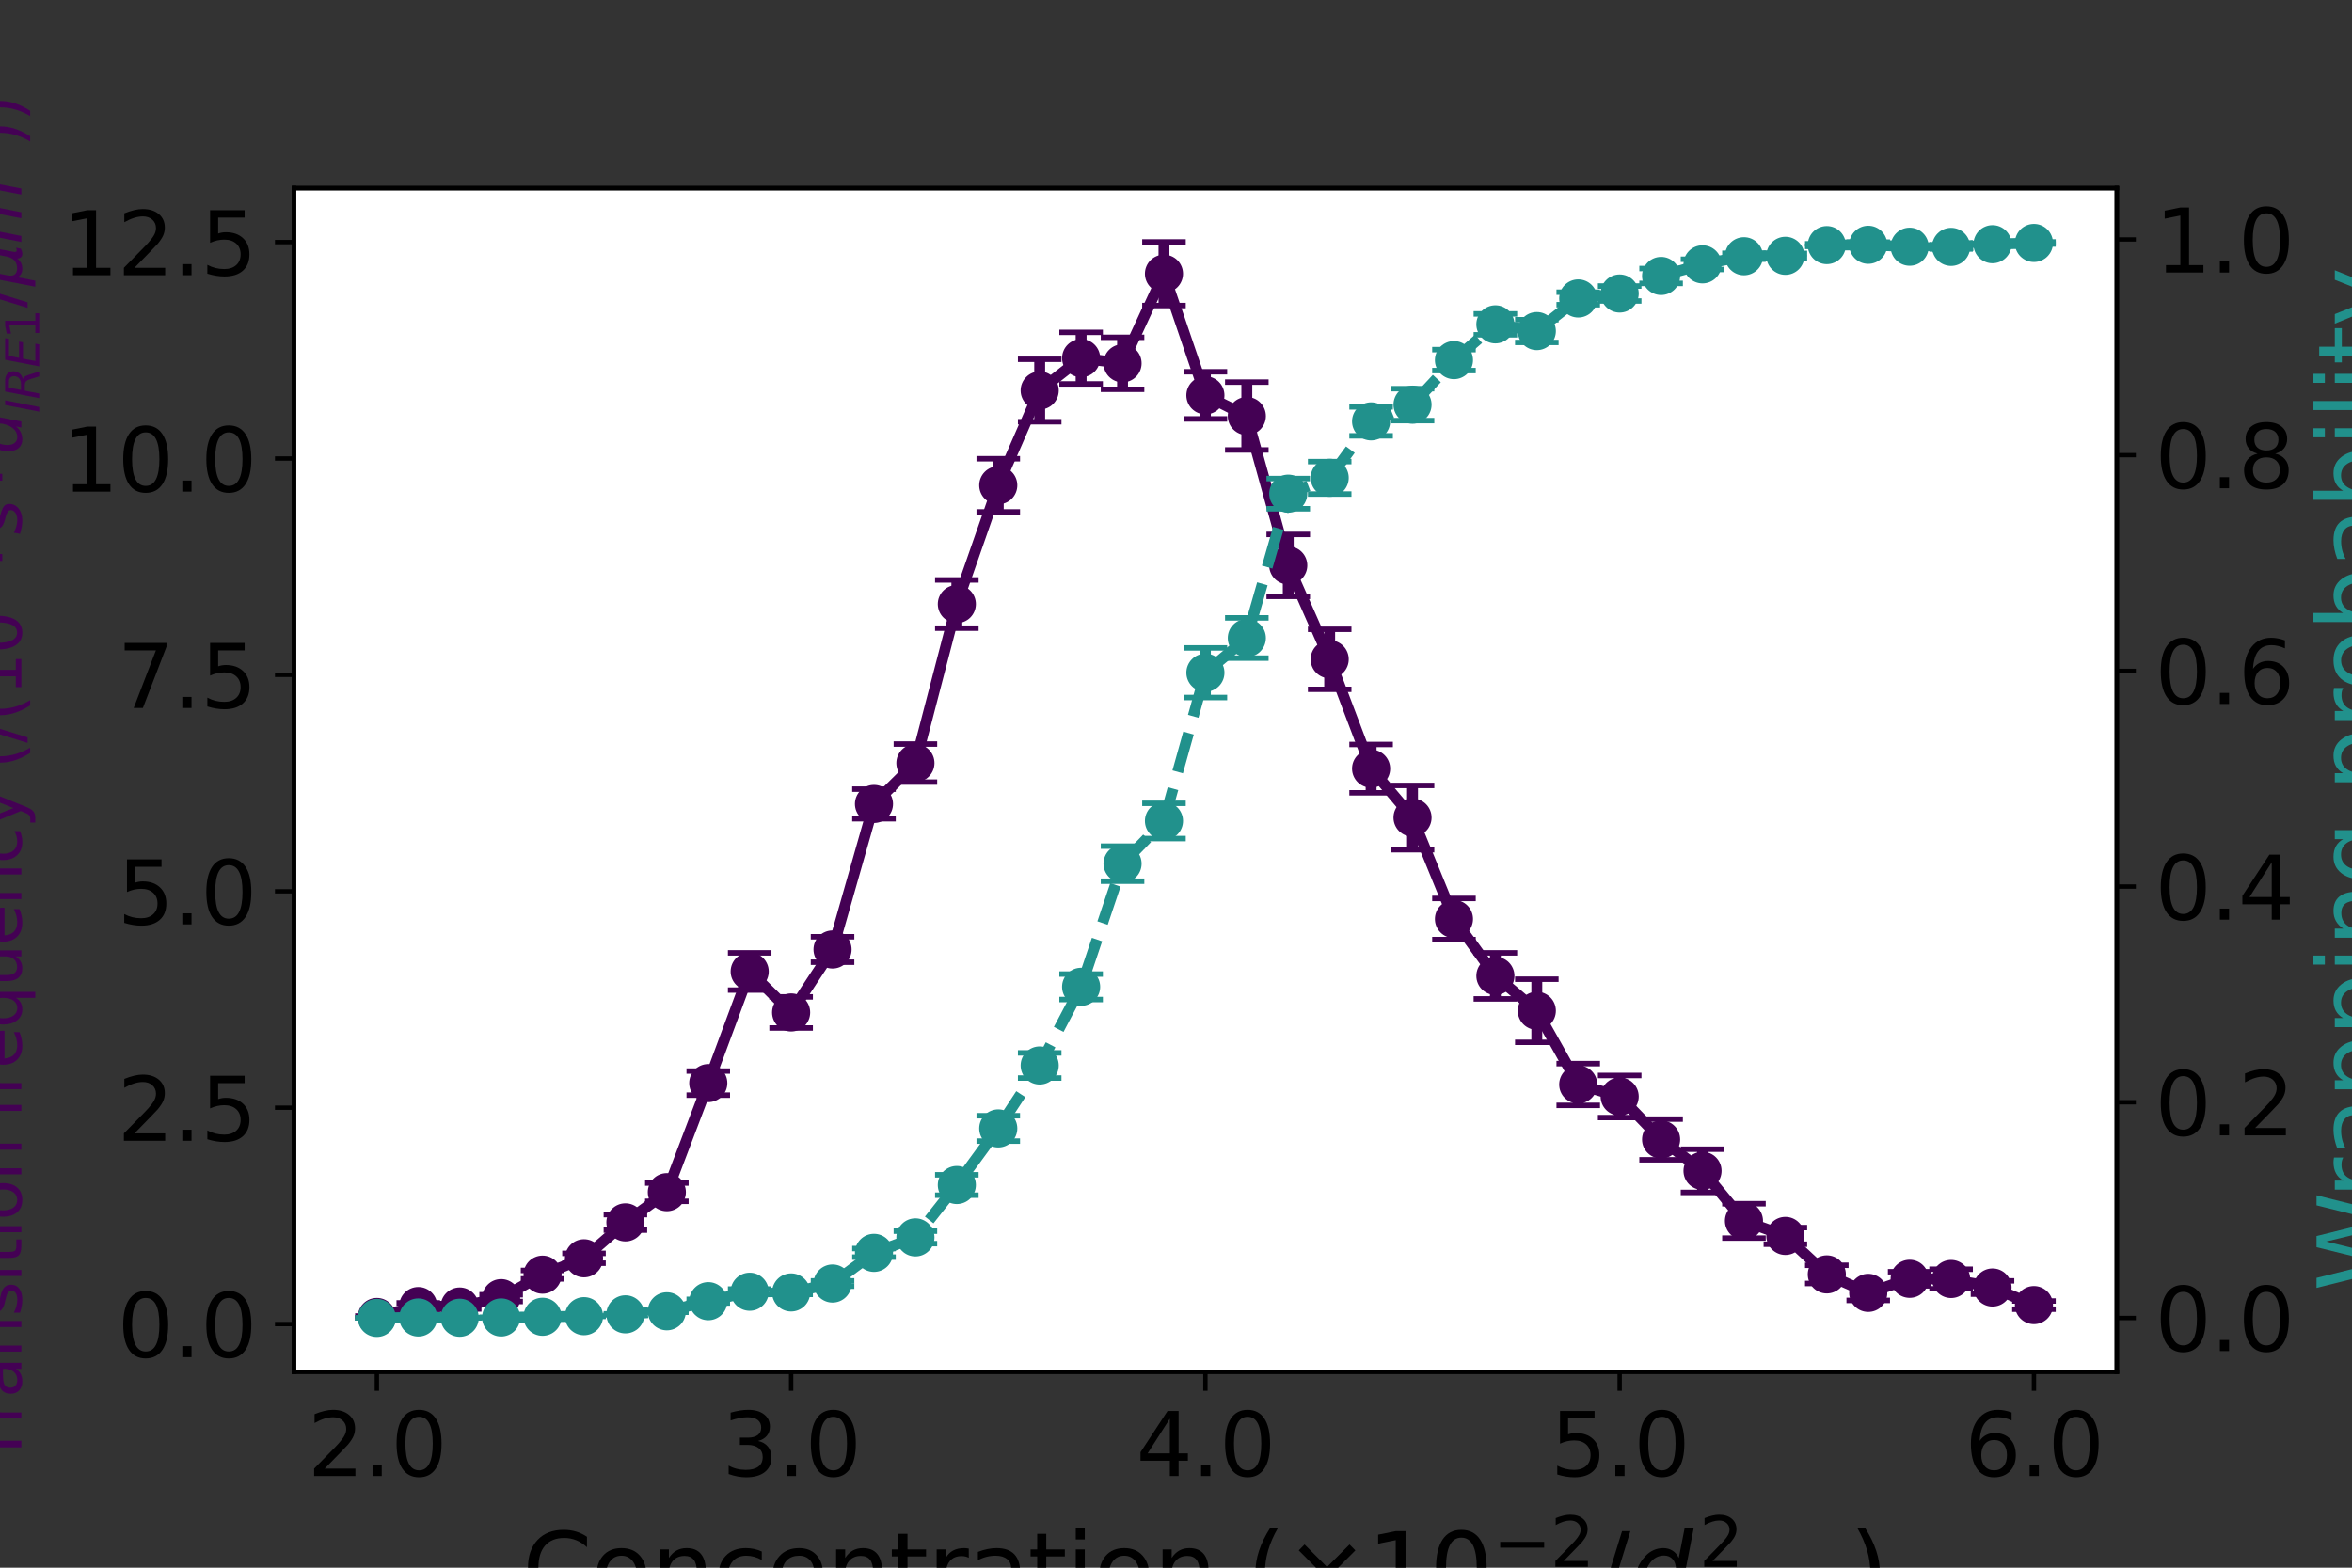 <?xml version="1.0" encoding="utf-8" standalone="no"?>
<!DOCTYPE svg PUBLIC "-//W3C//DTD SVG 1.1//EN"
  "http://www.w3.org/Graphics/SVG/1.1/DTD/svg11.dtd">
<svg height="288pt" version="1.1" viewBox="0 0 432 288" width="432pt" xmlns="http://www.w3.org/2000/svg" xmlns:xlink="http://www.w3.org/1999/xlink">
 <rect x="0" y="0" width="432" height="288" fill="#333333" stroke="none"/>
 <defs>
  <style type="text/css">*{stroke-linecap:butt;stroke-linejoin:round;}</style>
 </defs>
 <g id="figure_1">
  <g id="patch_1">
   <path d="M 0 288 
L 432 288 
L 432 0 
L 0 0 
z
" style="fill:none;"/>
  </g>
  <g id="axes_1">
   <g id="patch_2">
    <path d="M 54 252 
L 388.8 252 
L 388.8 34.56 
L 54 34.56 
z
" style="fill:#ffffff;"/>
   </g>
   <g id="matplotlib.axis_1">
    <g id="xtick_1">
     <g id="line2d_1">
      <defs>
       <path d="M 0 0 
L 0 3.5 
" id="mf72de9cf92" style="stroke:#000000;stroke-width:0.8;"/>
      </defs>
      <g>
       <use style="stroke:#000000;stroke-width:0.8;" x="69.218" xlink:href="#mf72de9cf92" y="252"/>
      </g>
     </g>
     <g id="text_1">
      <!-- 2.0 -->
      <g transform="translate(56.496 271.158)scale(0.16 -0.16)">
       <defs>
        <path d="M 1228 531 
L 3431 531 
L 3431 0 
L 469 0 
L 469 531 
Q 828 903 1448 1529 
Q 2069 2156 2228 2338 
Q 2531 2678 2651 2914 
Q 2772 3150 2772 3378 
Q 2772 3750 2511 3984 
Q 2250 4219 1831 4219 
Q 1534 4219 1204 4116 
Q 875 4013 500 3803 
L 500 4441 
Q 881 4594 1212 4672 
Q 1544 4750 1819 4750 
Q 2544 4750 2975 4387 
Q 3406 4025 3406 3419 
Q 3406 3131 3298 2873 
Q 3191 2616 2906 2266 
Q 2828 2175 2409 1742 
Q 1991 1309 1228 531 
z
" id="DejaVuSans-32" transform="scale(0.016)"/>
        <path d="M 684 794 
L 1344 794 
L 1344 0 
L 684 0 
L 684 794 
z
" id="DejaVuSans-2e" transform="scale(0.016)"/>
        <path d="M 2034 4250 
Q 1547 4250 1301 3770 
Q 1056 3291 1056 2328 
Q 1056 1369 1301 889 
Q 1547 409 2034 409 
Q 2525 409 2770 889 
Q 3016 1369 3016 2328 
Q 3016 3291 2770 3770 
Q 2525 4250 2034 4250 
z
M 2034 4750 
Q 2819 4750 3233 4129 
Q 3647 3509 3647 2328 
Q 3647 1150 3233 529 
Q 2819 -91 2034 -91 
Q 1250 -91 836 529 
Q 422 1150 422 2328 
Q 422 3509 836 4129 
Q 1250 4750 2034 4750 
z
" id="DejaVuSans-30" transform="scale(0.016)"/>
       </defs>
       <use xlink:href="#DejaVuSans-32"/>
       <use x="63.623" xlink:href="#DejaVuSans-2e"/>
       <use x="95.41" xlink:href="#DejaVuSans-30"/>
      </g>
     </g>
    </g>
    <g id="xtick_2">
     <g id="line2d_2">
      <g>
       <use style="stroke:#000000;stroke-width:0.8;" x="145.309" xlink:href="#mf72de9cf92" y="252"/>
      </g>
     </g>
     <g id="text_2">
      <!-- 3.0 -->
      <g transform="translate(132.587 271.158)scale(0.16 -0.16)">
       <defs>
        <path d="M 2597 2516 
Q 3050 2419 3304 2112 
Q 3559 1806 3559 1356 
Q 3559 666 3084 287 
Q 2609 -91 1734 -91 
Q 1441 -91 1130 -33 
Q 819 25 488 141 
L 488 750 
Q 750 597 1062 519 
Q 1375 441 1716 441 
Q 2309 441 2620 675 
Q 2931 909 2931 1356 
Q 2931 1769 2642 2001 
Q 2353 2234 1838 2234 
L 1294 2234 
L 1294 2753 
L 1863 2753 
Q 2328 2753 2575 2939 
Q 2822 3125 2822 3475 
Q 2822 3834 2567 4026 
Q 2313 4219 1838 4219 
Q 1578 4219 1281 4162 
Q 984 4106 628 3988 
L 628 4550 
Q 988 4650 1302 4700 
Q 1616 4750 1894 4750 
Q 2613 4750 3031 4423 
Q 3450 4097 3450 3541 
Q 3450 3153 3228 2886 
Q 3006 2619 2597 2516 
z
" id="DejaVuSans-33" transform="scale(0.016)"/>
       </defs>
       <use xlink:href="#DejaVuSans-33"/>
       <use x="63.623" xlink:href="#DejaVuSans-2e"/>
       <use x="95.41" xlink:href="#DejaVuSans-30"/>
      </g>
     </g>
    </g>
    <g id="xtick_3">
     <g id="line2d_3">
      <g>
       <use style="stroke:#000000;stroke-width:0.8;" x="221.4" xlink:href="#mf72de9cf92" y="252"/>
      </g>
     </g>
     <g id="text_3">
      <!-- 4.0 -->
      <g transform="translate(208.678 271.158)scale(0.16 -0.16)">
       <defs>
        <path d="M 2419 4116 
L 825 1625 
L 2419 1625 
L 2419 4116 
z
M 2253 4666 
L 3047 4666 
L 3047 1625 
L 3713 1625 
L 3713 1100 
L 3047 1100 
L 3047 0 
L 2419 0 
L 2419 1100 
L 313 1100 
L 313 1709 
L 2253 4666 
z
" id="DejaVuSans-34" transform="scale(0.016)"/>
       </defs>
       <use xlink:href="#DejaVuSans-34"/>
       <use x="63.623" xlink:href="#DejaVuSans-2e"/>
       <use x="95.41" xlink:href="#DejaVuSans-30"/>
      </g>
     </g>
    </g>
    <g id="xtick_4">
     <g id="line2d_4">
      <g>
       <use style="stroke:#000000;stroke-width:0.8;" x="297.491" xlink:href="#mf72de9cf92" y="252"/>
      </g>
     </g>
     <g id="text_4">
      <!-- 5.0 -->
      <g transform="translate(284.768 271.158)scale(0.16 -0.16)">
       <defs>
        <path d="M 691 4666 
L 3169 4666 
L 3169 4134 
L 1269 4134 
L 1269 2991 
Q 1406 3038 1543 3061 
Q 1681 3084 1819 3084 
Q 2600 3084 3056 2656 
Q 3513 2228 3513 1497 
Q 3513 744 3044 326 
Q 2575 -91 1722 -91 
Q 1428 -91 1123 -41 
Q 819 9 494 109 
L 494 744 
Q 775 591 1075 516 
Q 1375 441 1709 441 
Q 2250 441 2565 725 
Q 2881 1009 2881 1497 
Q 2881 1984 2565 2268 
Q 2250 2553 1709 2553 
Q 1456 2553 1204 2497 
Q 953 2441 691 2322 
L 691 4666 
z
" id="DejaVuSans-35" transform="scale(0.016)"/>
       </defs>
       <use xlink:href="#DejaVuSans-35"/>
       <use x="63.623" xlink:href="#DejaVuSans-2e"/>
       <use x="95.41" xlink:href="#DejaVuSans-30"/>
      </g>
     </g>
    </g>
    <g id="xtick_5">
     <g id="line2d_5">
      <g>
       <use style="stroke:#000000;stroke-width:0.8;" x="373.582" xlink:href="#mf72de9cf92" y="252"/>
      </g>
     </g>
     <g id="text_5">
      <!-- 6.0 -->
      <g transform="translate(360.859 271.158)scale(0.16 -0.16)">
       <defs>
        <path d="M 2113 2584 
Q 1688 2584 1439 2293 
Q 1191 2003 1191 1497 
Q 1191 994 1439 701 
Q 1688 409 2113 409 
Q 2538 409 2786 701 
Q 3034 994 3034 1497 
Q 3034 2003 2786 2293 
Q 2538 2584 2113 2584 
z
M 3366 4563 
L 3366 3988 
Q 3128 4100 2886 4159 
Q 2644 4219 2406 4219 
Q 1781 4219 1451 3797 
Q 1122 3375 1075 2522 
Q 1259 2794 1537 2939 
Q 1816 3084 2150 3084 
Q 2853 3084 3261 2657 
Q 3669 2231 3669 1497 
Q 3669 778 3244 343 
Q 2819 -91 2113 -91 
Q 1303 -91 875 529 
Q 447 1150 447 2328 
Q 447 3434 972 4092 
Q 1497 4750 2381 4750 
Q 2619 4750 2861 4703 
Q 3103 4656 3366 4563 
z
" id="DejaVuSans-36" transform="scale(0.016)"/>
       </defs>
       <use xlink:href="#DejaVuSans-36"/>
       <use x="63.623" xlink:href="#DejaVuSans-2e"/>
       <use x="95.41" xlink:href="#DejaVuSans-30"/>
      </g>
     </g>
    </g>
    <g id="text_6">
     <!-- Concentration ($\times 10^{-2} / d_{IRE1}^2$) -->
     <g transform="translate(95.94 294.865)scale(0.18 -0.18)">
      <defs>
       <path d="M 4122 4306 
L 4122 3641 
Q 3803 3938 3442 4084 
Q 3081 4231 2675 4231 
Q 1875 4231 1450 3742 
Q 1025 3253 1025 2328 
Q 1025 1406 1450 917 
Q 1875 428 2675 428 
Q 3081 428 3442 575 
Q 3803 722 4122 1019 
L 4122 359 
Q 3791 134 3420 21 
Q 3050 -91 2638 -91 
Q 1578 -91 968 557 
Q 359 1206 359 2328 
Q 359 3453 968 4101 
Q 1578 4750 2638 4750 
Q 3056 4750 3426 4639 
Q 3797 4528 4122 4306 
z
" id="DejaVuSans-43" transform="scale(0.016)"/>
       <path d="M 1959 3097 
Q 1497 3097 1228 2736 
Q 959 2375 959 1747 
Q 959 1119 1226 758 
Q 1494 397 1959 397 
Q 2419 397 2687 759 
Q 2956 1122 2956 1747 
Q 2956 2369 2687 2733 
Q 2419 3097 1959 3097 
z
M 1959 3584 
Q 2709 3584 3137 3096 
Q 3566 2609 3566 1747 
Q 3566 888 3137 398 
Q 2709 -91 1959 -91 
Q 1206 -91 779 398 
Q 353 888 353 1747 
Q 353 2609 779 3096 
Q 1206 3584 1959 3584 
z
" id="DejaVuSans-6f" transform="scale(0.016)"/>
       <path d="M 3513 2113 
L 3513 0 
L 2938 0 
L 2938 2094 
Q 2938 2591 2744 2837 
Q 2550 3084 2163 3084 
Q 1697 3084 1428 2787 
Q 1159 2491 1159 1978 
L 1159 0 
L 581 0 
L 581 3500 
L 1159 3500 
L 1159 2956 
Q 1366 3272 1645 3428 
Q 1925 3584 2291 3584 
Q 2894 3584 3203 3211 
Q 3513 2838 3513 2113 
z
" id="DejaVuSans-6e" transform="scale(0.016)"/>
       <path d="M 3122 3366 
L 3122 2828 
Q 2878 2963 2633 3030 
Q 2388 3097 2138 3097 
Q 1578 3097 1268 2742 
Q 959 2388 959 1747 
Q 959 1106 1268 751 
Q 1578 397 2138 397 
Q 2388 397 2633 464 
Q 2878 531 3122 666 
L 3122 134 
Q 2881 22 2623 -34 
Q 2366 -91 2075 -91 
Q 1284 -91 818 406 
Q 353 903 353 1747 
Q 353 2603 823 3093 
Q 1294 3584 2113 3584 
Q 2378 3584 2631 3529 
Q 2884 3475 3122 3366 
z
" id="DejaVuSans-63" transform="scale(0.016)"/>
       <path d="M 3597 1894 
L 3597 1613 
L 953 1613 
Q 991 1019 1311 708 
Q 1631 397 2203 397 
Q 2534 397 2845 478 
Q 3156 559 3463 722 
L 3463 178 
Q 3153 47 2828 -22 
Q 2503 -91 2169 -91 
Q 1331 -91 842 396 
Q 353 884 353 1716 
Q 353 2575 817 3079 
Q 1281 3584 2069 3584 
Q 2775 3584 3186 3129 
Q 3597 2675 3597 1894 
z
M 3022 2063 
Q 3016 2534 2758 2815 
Q 2500 3097 2075 3097 
Q 1594 3097 1305 2825 
Q 1016 2553 972 2059 
L 3022 2063 
z
" id="DejaVuSans-65" transform="scale(0.016)"/>
       <path d="M 1172 4494 
L 1172 3500 
L 2356 3500 
L 2356 3053 
L 1172 3053 
L 1172 1153 
Q 1172 725 1289 603 
Q 1406 481 1766 481 
L 2356 481 
L 2356 0 
L 1766 0 
Q 1100 0 847 248 
Q 594 497 594 1153 
L 594 3053 
L 172 3053 
L 172 3500 
L 594 3500 
L 594 4494 
L 1172 4494 
z
" id="DejaVuSans-74" transform="scale(0.016)"/>
       <path d="M 2631 2963 
Q 2534 3019 2420 3045 
Q 2306 3072 2169 3072 
Q 1681 3072 1420 2755 
Q 1159 2438 1159 1844 
L 1159 0 
L 581 0 
L 581 3500 
L 1159 3500 
L 1159 2956 
Q 1341 3275 1631 3429 
Q 1922 3584 2338 3584 
Q 2397 3584 2469 3576 
Q 2541 3569 2628 3553 
L 2631 2963 
z
" id="DejaVuSans-72" transform="scale(0.016)"/>
       <path d="M 2194 1759 
Q 1497 1759 1228 1600 
Q 959 1441 959 1056 
Q 959 750 1161 570 
Q 1363 391 1709 391 
Q 2188 391 2477 730 
Q 2766 1069 2766 1631 
L 2766 1759 
L 2194 1759 
z
M 3341 1997 
L 3341 0 
L 2766 0 
L 2766 531 
Q 2569 213 2275 61 
Q 1981 -91 1556 -91 
Q 1019 -91 701 211 
Q 384 513 384 1019 
Q 384 1609 779 1909 
Q 1175 2209 1959 2209 
L 2766 2209 
L 2766 2266 
Q 2766 2663 2505 2880 
Q 2244 3097 1772 3097 
Q 1472 3097 1187 3025 
Q 903 2953 641 2809 
L 641 3341 
Q 956 3463 1253 3523 
Q 1550 3584 1831 3584 
Q 2591 3584 2966 3190 
Q 3341 2797 3341 1997 
z
" id="DejaVuSans-61" transform="scale(0.016)"/>
       <path d="M 603 3500 
L 1178 3500 
L 1178 0 
L 603 0 
L 603 3500 
z
M 603 4863 
L 1178 4863 
L 1178 4134 
L 603 4134 
L 603 4863 
z
" id="DejaVuSans-69" transform="scale(0.016)"/>
       <path id="DejaVuSans-20" transform="scale(0.016)"/>
       <path d="M 1984 4856 
Q 1566 4138 1362 3434 
Q 1159 2731 1159 2009 
Q 1159 1288 1364 580 
Q 1569 -128 1984 -844 
L 1484 -844 
Q 1016 -109 783 600 
Q 550 1309 550 2009 
Q 550 2706 781 3412 
Q 1013 4119 1484 4856 
L 1984 4856 
z
" id="DejaVuSans-28" transform="scale(0.016)"/>
       <path d="M 4488 3438 
L 3059 2003 
L 4488 575 
L 4116 197 
L 2681 1631 
L 1247 197 
L 878 575 
L 2303 2003 
L 878 3438 
L 1247 3816 
L 2681 2381 
L 4116 3816 
L 4488 3438 
z
" id="DejaVuSans-d7" transform="scale(0.016)"/>
       <path d="M 794 531 
L 1825 531 
L 1825 4091 
L 703 3866 
L 703 4441 
L 1819 4666 
L 2450 4666 
L 2450 531 
L 3481 531 
L 3481 0 
L 794 0 
L 794 531 
z
" id="DejaVuSans-31" transform="scale(0.016)"/>
       <path d="M 678 2272 
L 4684 2272 
L 4684 1741 
L 678 1741 
L 678 2272 
z
" id="DejaVuSans-2212" transform="scale(0.016)"/>
       <path d="M 1625 4666 
L 2156 4666 
L 531 -594 
L 0 -594 
L 1625 4666 
z
" id="DejaVuSans-2f" transform="scale(0.016)"/>
       <path d="M 2675 525 
Q 2444 222 2128 65 
Q 1813 -91 1428 -91 
Q 903 -91 598 267 
Q 294 625 294 1247 
Q 294 1766 478 2236 
Q 663 2706 1013 3078 
Q 1244 3325 1534 3454 
Q 1825 3584 2144 3584 
Q 2481 3584 2739 3421 
Q 2997 3259 3138 2956 
L 3513 4863 
L 4091 4863 
L 3144 0 
L 2566 0 
L 2675 525 
z
M 891 1350 
Q 891 897 1095 644 
Q 1300 391 1663 391 
Q 1931 391 2161 520 
Q 2391 650 2566 903 
Q 2750 1166 2856 1509 
Q 2963 1853 2963 2188 
Q 2963 2622 2758 2865 
Q 2553 3109 2194 3109 
Q 1922 3109 1687 2981 
Q 1453 2853 1288 2613 
Q 1106 2353 998 2009 
Q 891 1666 891 1350 
z
" id="DejaVuSans-Oblique-64" transform="scale(0.016)"/>
       <path d="M 1081 4666 
L 1716 4666 
L 806 0 
L 172 0 
L 1081 4666 
z
" id="DejaVuSans-Oblique-49" transform="scale(0.016)"/>
       <path d="M 1613 4147 
L 1294 2491 
L 2106 2491 
Q 2584 2491 2879 2755 
Q 3175 3019 3175 3444 
Q 3175 3784 2976 3965 
Q 2778 4147 2406 4147 
L 1613 4147 
z
M 2772 2241 
Q 2972 2194 3105 2009 
Q 3238 1825 3413 1275 
L 3809 0 
L 3144 0 
L 2778 1197 
Q 2638 1659 2453 1815 
Q 2269 1972 1888 1972 
L 1191 1972 
L 806 0 
L 172 0 
L 1081 4666 
L 2503 4666 
Q 3150 4666 3495 4373 
Q 3841 4081 3841 3531 
Q 3841 3044 3547 2687 
Q 3253 2331 2772 2241 
z
" id="DejaVuSans-Oblique-52" transform="scale(0.016)"/>
       <path d="M 1081 4666 
L 4031 4666 
L 3928 4134 
L 1606 4134 
L 1338 2753 
L 3566 2753 
L 3463 2222 
L 1234 2222 
L 909 531 
L 3284 531 
L 3181 0 
L 172 0 
L 1081 4666 
z
" id="DejaVuSans-Oblique-45" transform="scale(0.016)"/>
       <path d="M 513 4856 
L 1013 4856 
Q 1481 4119 1714 3412 
Q 1947 2706 1947 2009 
Q 1947 1309 1714 600 
Q 1481 -109 1013 -844 
L 513 -844 
Q 928 -128 1133 580 
Q 1338 1288 1338 2009 
Q 1338 2731 1133 3434 
Q 928 4138 513 4856 
z
" id="DejaVuSans-29" transform="scale(0.016)"/>
      </defs>
      <use transform="translate(0 0.766)" xlink:href="#DejaVuSans-43"/>
      <use transform="translate(69.824 0.766)" xlink:href="#DejaVuSans-6f"/>
      <use transform="translate(131.006 0.766)" xlink:href="#DejaVuSans-6e"/>
      <use transform="translate(194.385 0.766)" xlink:href="#DejaVuSans-63"/>
      <use transform="translate(249.365 0.766)" xlink:href="#DejaVuSans-65"/>
      <use transform="translate(310.889 0.766)" xlink:href="#DejaVuSans-6e"/>
      <use transform="translate(374.268 0.766)" xlink:href="#DejaVuSans-74"/>
      <use transform="translate(413.477 0.766)" xlink:href="#DejaVuSans-72"/>
      <use transform="translate(454.59 0.766)" xlink:href="#DejaVuSans-61"/>
      <use transform="translate(515.869 0.766)" xlink:href="#DejaVuSans-74"/>
      <use transform="translate(555.078 0.766)" xlink:href="#DejaVuSans-69"/>
      <use transform="translate(582.861 0.766)" xlink:href="#DejaVuSans-6f"/>
      <use transform="translate(644.043 0.766)" xlink:href="#DejaVuSans-6e"/>
      <use transform="translate(707.422 0.766)" xlink:href="#DejaVuSans-20"/>
      <use transform="translate(739.209 0.766)" xlink:href="#DejaVuSans-28"/>
      <use transform="translate(778.223 0.766)" xlink:href="#DejaVuSans-d7"/>
      <use transform="translate(862.012 0.766)" xlink:href="#DejaVuSans-31"/>
      <use transform="translate(925.635 0.766)" xlink:href="#DejaVuSans-30"/>
      <use transform="translate(990.215 39.047)scale(0.7)" xlink:href="#DejaVuSans-2212"/>
      <use transform="translate(1048.867 39.047)scale(0.7)" xlink:href="#DejaVuSans-32"/>
      <use transform="translate(1096.138 0.766)" xlink:href="#DejaVuSans-2f"/>
      <use transform="translate(1129.829 0.766)" xlink:href="#DejaVuSans-Oblique-64"/>
      <use transform="translate(1200.753 39.047)scale(0.7)" xlink:href="#DejaVuSans-32"/>
      <use transform="translate(1193.306 -26.578)scale(0.7)" xlink:href="#DejaVuSans-Oblique-49"/>
      <use transform="translate(1213.95 -26.578)scale(0.7)" xlink:href="#DejaVuSans-Oblique-52"/>
      <use transform="translate(1262.588 -26.578)scale(0.7)" xlink:href="#DejaVuSans-Oblique-45"/>
      <use transform="translate(1306.816 -26.578)scale(0.7)" xlink:href="#DejaVuSans-31"/>
      <use transform="translate(1354.087 0.766)" xlink:href="#DejaVuSans-29"/>
     </g>
    </g>
   </g>
   <g id="matplotlib.axis_2">
    <g id="ytick_1">
     <g id="line2d_6">
      <defs>
       <path d="M 0 0 
L -3.5 0 
" id="m854fef6991" style="stroke:#000000;stroke-width:0.8;"/>
      </defs>
      <g>
       <use style="stroke:#000000;stroke-width:0.8;" x="54" xlink:href="#m854fef6991" y="243.247"/>
      </g>
     </g>
     <g id="text_7">
      <!-- 0.0 -->
      <g transform="translate(21.555 249.326)scale(0.16 -0.16)">
       <use xlink:href="#DejaVuSans-30"/>
       <use x="63.623" xlink:href="#DejaVuSans-2e"/>
       <use x="95.41" xlink:href="#DejaVuSans-30"/>
      </g>
     </g>
    </g>
    <g id="ytick_2">
     <g id="line2d_7">
      <g>
       <use style="stroke:#000000;stroke-width:0.8;" x="54" xlink:href="#m854fef6991" y="203.494"/>
      </g>
     </g>
     <g id="text_8">
      <!-- 2.5 -->
      <g transform="translate(21.555 209.572)scale(0.16 -0.16)">
       <use xlink:href="#DejaVuSans-32"/>
       <use x="63.623" xlink:href="#DejaVuSans-2e"/>
       <use x="95.41" xlink:href="#DejaVuSans-35"/>
      </g>
     </g>
    </g>
    <g id="ytick_3">
     <g id="line2d_8">
      <g>
       <use style="stroke:#000000;stroke-width:0.8;" x="54" xlink:href="#m854fef6991" y="163.74"/>
      </g>
     </g>
     <g id="text_9">
      <!-- 5.0 -->
      <g transform="translate(21.555 169.819)scale(0.16 -0.16)">
       <use xlink:href="#DejaVuSans-35"/>
       <use x="63.623" xlink:href="#DejaVuSans-2e"/>
       <use x="95.41" xlink:href="#DejaVuSans-30"/>
      </g>
     </g>
    </g>
    <g id="ytick_4">
     <g id="line2d_9">
      <g>
       <use style="stroke:#000000;stroke-width:0.8;" x="54" xlink:href="#m854fef6991" y="123.987"/>
      </g>
     </g>
     <g id="text_10">
      <!-- 7.5 -->
      <g transform="translate(21.555 130.065)scale(0.16 -0.16)">
       <defs>
        <path d="M 525 4666 
L 3525 4666 
L 3525 4397 
L 1831 0 
L 1172 0 
L 2766 4134 
L 525 4134 
L 525 4666 
z
" id="DejaVuSans-37" transform="scale(0.016)"/>
       </defs>
       <use xlink:href="#DejaVuSans-37"/>
       <use x="63.623" xlink:href="#DejaVuSans-2e"/>
       <use x="95.41" xlink:href="#DejaVuSans-35"/>
      </g>
     </g>
    </g>
    <g id="ytick_5">
     <g id="line2d_10">
      <g>
       <use style="stroke:#000000;stroke-width:0.8;" x="54" xlink:href="#m854fef6991" y="84.233"/>
      </g>
     </g>
     <g id="text_11">
      <!-- 10.0 -->
      <g transform="translate(11.375 90.312)scale(0.16 -0.16)">
       <use xlink:href="#DejaVuSans-31"/>
       <use x="63.623" xlink:href="#DejaVuSans-30"/>
       <use x="127.246" xlink:href="#DejaVuSans-2e"/>
       <use x="159.033" xlink:href="#DejaVuSans-30"/>
      </g>
     </g>
    </g>
    <g id="ytick_6">
     <g id="line2d_11">
      <g>
       <use style="stroke:#000000;stroke-width:0.8;" x="54" xlink:href="#m854fef6991" y="44.48"/>
      </g>
     </g>
     <g id="text_12">
      <!-- 12.5 -->
      <g transform="translate(11.375 50.559)scale(0.16 -0.16)">
       <use xlink:href="#DejaVuSans-31"/>
       <use x="63.623" xlink:href="#DejaVuSans-32"/>
       <use x="127.246" xlink:href="#DejaVuSans-2e"/>
       <use x="159.033" xlink:href="#DejaVuSans-35"/>
      </g>
     </g>
    </g>
    <g id="text_13">
     <!-- Transition frequency ($/(10^4 \cdot s \cdot d_{IRE1}^2/\mu m^2)$) -->
     <g style="fill:#440154;" transform="translate(4.015 269.04)rotate(-90)scale(0.12 -0.12)">
      <defs>
       <path d="M -19 4666 
L 3928 4666 
L 3928 4134 
L 2272 4134 
L 2272 0 
L 1638 0 
L 1638 4134 
L -19 4134 
L -19 4666 
z
" id="DejaVuSans-54" transform="scale(0.016)"/>
       <path d="M 2834 3397 
L 2834 2853 
Q 2591 2978 2328 3040 
Q 2066 3103 1784 3103 
Q 1356 3103 1142 2972 
Q 928 2841 928 2578 
Q 928 2378 1081 2264 
Q 1234 2150 1697 2047 
L 1894 2003 
Q 2506 1872 2764 1633 
Q 3022 1394 3022 966 
Q 3022 478 2636 193 
Q 2250 -91 1575 -91 
Q 1294 -91 989 -36 
Q 684 19 347 128 
L 347 722 
Q 666 556 975 473 
Q 1284 391 1588 391 
Q 1994 391 2212 530 
Q 2431 669 2431 922 
Q 2431 1156 2273 1281 
Q 2116 1406 1581 1522 
L 1381 1569 
Q 847 1681 609 1914 
Q 372 2147 372 2553 
Q 372 3047 722 3315 
Q 1072 3584 1716 3584 
Q 2034 3584 2315 3537 
Q 2597 3491 2834 3397 
z
" id="DejaVuSans-73" transform="scale(0.016)"/>
       <path d="M 2375 4863 
L 2375 4384 
L 1825 4384 
Q 1516 4384 1395 4259 
Q 1275 4134 1275 3809 
L 1275 3500 
L 2222 3500 
L 2222 3053 
L 1275 3053 
L 1275 0 
L 697 0 
L 697 3053 
L 147 3053 
L 147 3500 
L 697 3500 
L 697 3744 
Q 697 4328 969 4595 
Q 1241 4863 1831 4863 
L 2375 4863 
z
" id="DejaVuSans-66" transform="scale(0.016)"/>
       <path d="M 947 1747 
Q 947 1113 1208 752 
Q 1469 391 1925 391 
Q 2381 391 2643 752 
Q 2906 1113 2906 1747 
Q 2906 2381 2643 2742 
Q 2381 3103 1925 3103 
Q 1469 3103 1208 2742 
Q 947 2381 947 1747 
z
M 2906 525 
Q 2725 213 2448 61 
Q 2172 -91 1784 -91 
Q 1150 -91 751 415 
Q 353 922 353 1747 
Q 353 2572 751 3078 
Q 1150 3584 1784 3584 
Q 2172 3584 2448 3432 
Q 2725 3281 2906 2969 
L 2906 3500 
L 3481 3500 
L 3481 -1331 
L 2906 -1331 
L 2906 525 
z
" id="DejaVuSans-71" transform="scale(0.016)"/>
       <path d="M 544 1381 
L 544 3500 
L 1119 3500 
L 1119 1403 
Q 1119 906 1312 657 
Q 1506 409 1894 409 
Q 2359 409 2629 706 
Q 2900 1003 2900 1516 
L 2900 3500 
L 3475 3500 
L 3475 0 
L 2900 0 
L 2900 538 
Q 2691 219 2414 64 
Q 2138 -91 1772 -91 
Q 1169 -91 856 284 
Q 544 659 544 1381 
z
M 1991 3584 
L 1991 3584 
z
" id="DejaVuSans-75" transform="scale(0.016)"/>
       <path d="M 2059 -325 
Q 1816 -950 1584 -1140 
Q 1353 -1331 966 -1331 
L 506 -1331 
L 506 -850 
L 844 -850 
Q 1081 -850 1212 -737 
Q 1344 -625 1503 -206 
L 1606 56 
L 191 3500 
L 800 3500 
L 1894 763 
L 2988 3500 
L 3597 3500 
L 2059 -325 
z
" id="DejaVuSans-79" transform="scale(0.016)"/>
       <path d="M 684 2619 
L 1344 2619 
L 1344 1825 
L 684 1825 
L 684 2619 
z
" id="DejaVuSans-22c5" transform="scale(0.016)"/>
       <path d="M 3200 3397 
L 3091 2853 
Q 2863 2978 2609 3040 
Q 2356 3103 2088 3103 
Q 1634 3103 1373 2948 
Q 1113 2794 1113 2528 
Q 1113 2219 1719 2053 
Q 1766 2041 1788 2034 
L 1972 1978 
Q 2547 1819 2739 1644 
Q 2931 1469 2931 1166 
Q 2931 609 2489 259 
Q 2047 -91 1331 -91 
Q 1053 -91 747 -37 
Q 441 16 72 128 
L 184 722 
Q 500 559 806 475 
Q 1113 391 1394 391 
Q 1816 391 2080 572 
Q 2344 753 2344 1031 
Q 2344 1331 1650 1516 
L 1591 1531 
L 1394 1581 
Q 956 1697 753 1886 
Q 550 2075 550 2369 
Q 550 2928 970 3256 
Q 1391 3584 2113 3584 
Q 2397 3584 2667 3537 
Q 2938 3491 3200 3397 
z
" id="DejaVuSans-Oblique-73" transform="scale(0.016)"/>
       <path d="M -84 -1331 
L 856 3500 
L 1434 3500 
L 1009 1322 
Q 997 1256 987 1175 
Q 978 1094 978 1013 
Q 978 722 1161 565 
Q 1344 409 1684 409 
Q 2147 409 2431 671 
Q 2716 934 2816 1459 
L 3213 3500 
L 3788 3500 
L 3266 809 
Q 3253 750 3248 706 
Q 3244 663 3244 628 
Q 3244 531 3283 486 
Q 3322 441 3406 441 
Q 3438 441 3492 456 
Q 3547 472 3647 513 
L 3559 50 
Q 3422 -19 3297 -55 
Q 3172 -91 3053 -91 
Q 2847 -91 2730 40 
Q 2613 172 2613 403 
Q 2438 153 2195 31 
Q 1953 -91 1625 -91 
Q 1334 -91 1117 43 
Q 900 178 831 397 
L 494 -1331 
L -84 -1331 
z
" id="DejaVuSans-Oblique-3bc" transform="scale(0.016)"/>
       <path d="M 5747 2113 
L 5338 0 
L 4763 0 
L 5166 2094 
Q 5191 2228 5203 2325 
Q 5216 2422 5216 2491 
Q 5216 2772 5059 2928 
Q 4903 3084 4622 3084 
Q 4203 3084 3875 2770 
Q 3547 2456 3450 1953 
L 3066 0 
L 2491 0 
L 2900 2094 
Q 2925 2209 2937 2307 
Q 2950 2406 2950 2484 
Q 2950 2769 2794 2926 
Q 2638 3084 2363 3084 
Q 1938 3084 1609 2770 
Q 1281 2456 1184 1953 
L 800 0 
L 225 0 
L 909 3500 
L 1484 3500 
L 1375 2956 
Q 1609 3263 1923 3423 
Q 2238 3584 2597 3584 
Q 2978 3584 3223 3384 
Q 3469 3184 3519 2828 
Q 3781 3197 4126 3390 
Q 4472 3584 4856 3584 
Q 5306 3584 5551 3325 
Q 5797 3066 5797 2591 
Q 5797 2488 5784 2364 
Q 5772 2241 5747 2113 
z
" id="DejaVuSans-Oblique-6d" transform="scale(0.016)"/>
      </defs>
      <use transform="translate(0 0.766)" xlink:href="#DejaVuSans-54"/>
      <use transform="translate(61.084 0.766)" xlink:href="#DejaVuSans-72"/>
      <use transform="translate(102.197 0.766)" xlink:href="#DejaVuSans-61"/>
      <use transform="translate(163.477 0.766)" xlink:href="#DejaVuSans-6e"/>
      <use transform="translate(226.855 0.766)" xlink:href="#DejaVuSans-73"/>
      <use transform="translate(278.955 0.766)" xlink:href="#DejaVuSans-69"/>
      <use transform="translate(306.738 0.766)" xlink:href="#DejaVuSans-74"/>
      <use transform="translate(345.947 0.766)" xlink:href="#DejaVuSans-69"/>
      <use transform="translate(373.73 0.766)" xlink:href="#DejaVuSans-6f"/>
      <use transform="translate(434.912 0.766)" xlink:href="#DejaVuSans-6e"/>
      <use transform="translate(498.291 0.766)" xlink:href="#DejaVuSans-20"/>
      <use transform="translate(530.078 0.766)" xlink:href="#DejaVuSans-66"/>
      <use transform="translate(565.283 0.766)" xlink:href="#DejaVuSans-72"/>
      <use transform="translate(606.396 0.766)" xlink:href="#DejaVuSans-65"/>
      <use transform="translate(667.92 0.766)" xlink:href="#DejaVuSans-71"/>
      <use transform="translate(731.396 0.766)" xlink:href="#DejaVuSans-75"/>
      <use transform="translate(794.775 0.766)" xlink:href="#DejaVuSans-65"/>
      <use transform="translate(856.299 0.766)" xlink:href="#DejaVuSans-6e"/>
      <use transform="translate(919.678 0.766)" xlink:href="#DejaVuSans-63"/>
      <use transform="translate(974.658 0.766)" xlink:href="#DejaVuSans-79"/>
      <use transform="translate(1033.838 0.766)" xlink:href="#DejaVuSans-20"/>
      <use transform="translate(1065.625 0.766)" xlink:href="#DejaVuSans-28"/>
      <use transform="translate(1104.639 0.766)" xlink:href="#DejaVuSans-2f"/>
      <use transform="translate(1138.33 0.766)" xlink:href="#DejaVuSans-28"/>
      <use transform="translate(1177.344 0.766)" xlink:href="#DejaVuSans-31"/>
      <use transform="translate(1240.967 0.766)" xlink:href="#DejaVuSans-30"/>
      <use transform="translate(1305.547 39.047)scale(0.7)" xlink:href="#DejaVuSans-34"/>
      <use transform="translate(1372.3 0.766)" xlink:href="#DejaVuSans-22c5"/>
      <use transform="translate(1423.569 0.766)" xlink:href="#DejaVuSans-Oblique-73"/>
      <use transform="translate(1495.151 0.766)" xlink:href="#DejaVuSans-22c5"/>
      <use transform="translate(1546.421 0.766)" xlink:href="#DejaVuSans-Oblique-64"/>
      <use transform="translate(1617.345 39.047)scale(0.7)" xlink:href="#DejaVuSans-32"/>
      <use transform="translate(1609.897 -26.578)scale(0.7)" xlink:href="#DejaVuSans-Oblique-49"/>
      <use transform="translate(1630.542 -26.578)scale(0.7)" xlink:href="#DejaVuSans-Oblique-52"/>
      <use transform="translate(1679.18 -26.578)scale(0.7)" xlink:href="#DejaVuSans-Oblique-45"/>
      <use transform="translate(1723.408 -26.578)scale(0.7)" xlink:href="#DejaVuSans-31"/>
      <use transform="translate(1770.679 0.766)" xlink:href="#DejaVuSans-2f"/>
      <use transform="translate(1804.37 0.766)" xlink:href="#DejaVuSans-Oblique-3bc"/>
      <use transform="translate(1867.993 0.766)" xlink:href="#DejaVuSans-Oblique-6d"/>
      <use transform="translate(1970.055 39.047)scale(0.7)" xlink:href="#DejaVuSans-32"/>
      <use transform="translate(2017.326 0.766)" xlink:href="#DejaVuSans-29"/>
      <use transform="translate(2056.339 0.766)" xlink:href="#DejaVuSans-29"/>
     </g>
    </g>
   </g>
   <g id="LineCollection_1">
    <path clip-path="url(#p677147e9e8)" d="M 69.218 242.116 
L 69.218 241.763 
" style="fill:none;stroke:#440154;stroke-width:2;"/>
    <path clip-path="url(#p677147e9e8)" d="M 76.827 240.515 
L 76.827 239.354 
" style="fill:none;stroke:#440154;stroke-width:2;"/>
    <path clip-path="url(#p677147e9e8)" d="M 84.436 240.468 
L 84.436 239.564 
" style="fill:none;stroke:#440154;stroke-width:2;"/>
    <path clip-path="url(#p677147e9e8)" d="M 92.045 239.095 
L 92.045 237.863 
" style="fill:none;stroke:#440154;stroke-width:2;"/>
    <path clip-path="url(#p677147e9e8)" d="M 99.655 234.94 
L 99.655 233.393 
" style="fill:none;stroke:#440154;stroke-width:2;"/>
    <path clip-path="url(#p677147e9e8)" d="M 107.264 232.069 
L 107.264 230.252 
" style="fill:none;stroke:#440154;stroke-width:2;"/>
    <path clip-path="url(#p677147e9e8)" d="M 114.873 225.987 
L 114.873 223.138 
" style="fill:none;stroke:#440154;stroke-width:2;"/>
    <path clip-path="url(#p677147e9e8)" d="M 122.482 220.697 
L 122.482 217.328 
" style="fill:none;stroke:#440154;stroke-width:2;"/>
    <path clip-path="url(#p677147e9e8)" d="M 130.091 201.187 
L 130.091 196.762 
" style="fill:none;stroke:#440154;stroke-width:2;"/>
    <path clip-path="url(#p677147e9e8)" d="M 137.7 181.889 
L 137.7 175.052 
" style="fill:none;stroke:#440154;stroke-width:2;"/>
    <path clip-path="url(#p677147e9e8)" d="M 145.309 188.855 
L 145.309 183.142 
" style="fill:none;stroke:#440154;stroke-width:2;"/>
    <path clip-path="url(#p677147e9e8)" d="M 152.918 176.768 
L 152.918 172.09 
" style="fill:none;stroke:#440154;stroke-width:2;"/>
    <path clip-path="url(#p677147e9e8)" d="M 160.527 150.412 
L 160.527 144.972 
" style="fill:none;stroke:#440154;stroke-width:2;"/>
    <path clip-path="url(#p677147e9e8)" d="M 168.136 143.678 
L 168.136 136.693 
" style="fill:none;stroke:#440154;stroke-width:2;"/>
    <path clip-path="url(#p677147e9e8)" d="M 175.745 115.399 
L 175.745 106.547 
" style="fill:none;stroke:#440154;stroke-width:2;"/>
    <path clip-path="url(#p677147e9e8)" d="M 183.355 94.04 
L 183.355 84.271 
" style="fill:none;stroke:#440154;stroke-width:2;"/>
    <path clip-path="url(#p677147e9e8)" d="M 190.964 77.474 
L 190.964 66.001 
" style="fill:none;stroke:#440154;stroke-width:2;"/>
    <path clip-path="url(#p677147e9e8)" d="M 198.573 70.535 
L 198.573 61.056 
" style="fill:none;stroke:#440154;stroke-width:2;"/>
    <path clip-path="url(#p677147e9e8)" d="M 206.182 71.52 
L 206.182 61.966 
" style="fill:none;stroke:#440154;stroke-width:2;"/>
    <path clip-path="url(#p677147e9e8)" d="M 213.791 56.131 
L 213.791 44.444 
" style="fill:none;stroke:#440154;stroke-width:2;"/>
    <path clip-path="url(#p677147e9e8)" d="M 221.4 76.955 
L 221.4 68.295 
" style="fill:none;stroke:#440154;stroke-width:2;"/>
    <path clip-path="url(#p677147e9e8)" d="M 229.009 82.663 
L 229.009 70.198 
" style="fill:none;stroke:#440154;stroke-width:2;"/>
    <path clip-path="url(#p677147e9e8)" d="M 236.618 109.559 
L 236.618 98.182 
" style="fill:none;stroke:#440154;stroke-width:2;"/>
    <path clip-path="url(#p677147e9e8)" d="M 244.227 126.639 
L 244.227 115.605 
" style="fill:none;stroke:#440154;stroke-width:2;"/>
    <path clip-path="url(#p677147e9e8)" d="M 251.836 145.648 
L 251.836 136.766 
" style="fill:none;stroke:#440154;stroke-width:2;"/>
    <path clip-path="url(#p677147e9e8)" d="M 259.445 156.097 
L 259.445 144.298 
" style="fill:none;stroke:#440154;stroke-width:2;"/>
    <path clip-path="url(#p677147e9e8)" d="M 267.055 172.605 
L 267.055 165.057 
" style="fill:none;stroke:#440154;stroke-width:2;"/>
    <path clip-path="url(#p677147e9e8)" d="M 274.664 183.512 
L 274.664 175.048 
" style="fill:none;stroke:#440154;stroke-width:2;"/>
    <path clip-path="url(#p677147e9e8)" d="M 282.273 191.486 
L 282.273 179.891 
" style="fill:none;stroke:#440154;stroke-width:2;"/>
    <path clip-path="url(#p677147e9e8)" d="M 289.882 203.064 
L 289.882 195.395 
" style="fill:none;stroke:#440154;stroke-width:2;"/>
    <path clip-path="url(#p677147e9e8)" d="M 297.491 205.309 
L 297.491 197.577 
" style="fill:none;stroke:#440154;stroke-width:2;"/>
    <path clip-path="url(#p677147e9e8)" d="M 305.1 213.071 
L 305.1 205.593 
" style="fill:none;stroke:#440154;stroke-width:2;"/>
    <path clip-path="url(#p677147e9e8)" d="M 312.709 219.063 
L 312.709 211.126 
" style="fill:none;stroke:#440154;stroke-width:2;"/>
    <path clip-path="url(#p677147e9e8)" d="M 320.318 227.45 
L 320.318 221.135 
" style="fill:none;stroke:#440154;stroke-width:2;"/>
    <path clip-path="url(#p677147e9e8)" d="M 327.927 228.578 
L 327.927 225.525 
" style="fill:none;stroke:#440154;stroke-width:2;"/>
    <path clip-path="url(#p677147e9e8)" d="M 335.536 235.788 
L 335.536 232.447 
" style="fill:none;stroke:#440154;stroke-width:2;"/>
    <path clip-path="url(#p677147e9e8)" d="M 343.145 238.891 
L 343.145 236.134 
" style="fill:none;stroke:#440154;stroke-width:2;"/>
    <path clip-path="url(#p677147e9e8)" d="M 350.755 236.224 
L 350.755 233.635 
" style="fill:none;stroke:#440154;stroke-width:2;"/>
    <path clip-path="url(#p677147e9e8)" d="M 358.364 236.758 
L 358.364 233.166 
" style="fill:none;stroke:#440154;stroke-width:2;"/>
    <path clip-path="url(#p677147e9e8)" d="M 365.973 237.742 
L 365.973 235.308 
" style="fill:none;stroke:#440154;stroke-width:2;"/>
    <path clip-path="url(#p677147e9e8)" d="M 373.582 240.505 
L 373.582 239.006 
" style="fill:none;stroke:#440154;stroke-width:2;"/>
   </g>
   <g id="line2d_12">
    <defs>
     <path d="M 4 0 
L -4 -0 
" id="m669f39c202" style="stroke:#440154;"/>
    </defs>
    <g clip-path="url(#p677147e9e8)">
     <use style="fill:#440154;stroke:#440154;" x="69.218" xlink:href="#m669f39c202" y="242.116"/>
     <use style="fill:#440154;stroke:#440154;" x="76.827" xlink:href="#m669f39c202" y="240.515"/>
     <use style="fill:#440154;stroke:#440154;" x="84.436" xlink:href="#m669f39c202" y="240.468"/>
     <use style="fill:#440154;stroke:#440154;" x="92.045" xlink:href="#m669f39c202" y="239.095"/>
     <use style="fill:#440154;stroke:#440154;" x="99.655" xlink:href="#m669f39c202" y="234.94"/>
     <use style="fill:#440154;stroke:#440154;" x="107.264" xlink:href="#m669f39c202" y="232.069"/>
     <use style="fill:#440154;stroke:#440154;" x="114.873" xlink:href="#m669f39c202" y="225.987"/>
     <use style="fill:#440154;stroke:#440154;" x="122.482" xlink:href="#m669f39c202" y="220.697"/>
     <use style="fill:#440154;stroke:#440154;" x="130.091" xlink:href="#m669f39c202" y="201.187"/>
     <use style="fill:#440154;stroke:#440154;" x="137.7" xlink:href="#m669f39c202" y="181.889"/>
     <use style="fill:#440154;stroke:#440154;" x="145.309" xlink:href="#m669f39c202" y="188.855"/>
     <use style="fill:#440154;stroke:#440154;" x="152.918" xlink:href="#m669f39c202" y="176.768"/>
     <use style="fill:#440154;stroke:#440154;" x="160.527" xlink:href="#m669f39c202" y="150.412"/>
     <use style="fill:#440154;stroke:#440154;" x="168.136" xlink:href="#m669f39c202" y="143.678"/>
     <use style="fill:#440154;stroke:#440154;" x="175.745" xlink:href="#m669f39c202" y="115.399"/>
     <use style="fill:#440154;stroke:#440154;" x="183.355" xlink:href="#m669f39c202" y="94.04"/>
     <use style="fill:#440154;stroke:#440154;" x="190.964" xlink:href="#m669f39c202" y="77.474"/>
     <use style="fill:#440154;stroke:#440154;" x="198.573" xlink:href="#m669f39c202" y="70.535"/>
     <use style="fill:#440154;stroke:#440154;" x="206.182" xlink:href="#m669f39c202" y="71.52"/>
     <use style="fill:#440154;stroke:#440154;" x="213.791" xlink:href="#m669f39c202" y="56.131"/>
     <use style="fill:#440154;stroke:#440154;" x="221.4" xlink:href="#m669f39c202" y="76.955"/>
     <use style="fill:#440154;stroke:#440154;" x="229.009" xlink:href="#m669f39c202" y="82.663"/>
     <use style="fill:#440154;stroke:#440154;" x="236.618" xlink:href="#m669f39c202" y="109.559"/>
     <use style="fill:#440154;stroke:#440154;" x="244.227" xlink:href="#m669f39c202" y="126.639"/>
     <use style="fill:#440154;stroke:#440154;" x="251.836" xlink:href="#m669f39c202" y="145.648"/>
     <use style="fill:#440154;stroke:#440154;" x="259.445" xlink:href="#m669f39c202" y="156.097"/>
     <use style="fill:#440154;stroke:#440154;" x="267.055" xlink:href="#m669f39c202" y="172.605"/>
     <use style="fill:#440154;stroke:#440154;" x="274.664" xlink:href="#m669f39c202" y="183.512"/>
     <use style="fill:#440154;stroke:#440154;" x="282.273" xlink:href="#m669f39c202" y="191.486"/>
     <use style="fill:#440154;stroke:#440154;" x="289.882" xlink:href="#m669f39c202" y="203.064"/>
     <use style="fill:#440154;stroke:#440154;" x="297.491" xlink:href="#m669f39c202" y="205.309"/>
     <use style="fill:#440154;stroke:#440154;" x="305.1" xlink:href="#m669f39c202" y="213.071"/>
     <use style="fill:#440154;stroke:#440154;" x="312.709" xlink:href="#m669f39c202" y="219.063"/>
     <use style="fill:#440154;stroke:#440154;" x="320.318" xlink:href="#m669f39c202" y="227.45"/>
     <use style="fill:#440154;stroke:#440154;" x="327.927" xlink:href="#m669f39c202" y="228.578"/>
     <use style="fill:#440154;stroke:#440154;" x="335.536" xlink:href="#m669f39c202" y="235.788"/>
     <use style="fill:#440154;stroke:#440154;" x="343.145" xlink:href="#m669f39c202" y="238.891"/>
     <use style="fill:#440154;stroke:#440154;" x="350.755" xlink:href="#m669f39c202" y="236.224"/>
     <use style="fill:#440154;stroke:#440154;" x="358.364" xlink:href="#m669f39c202" y="236.758"/>
     <use style="fill:#440154;stroke:#440154;" x="365.973" xlink:href="#m669f39c202" y="237.742"/>
     <use style="fill:#440154;stroke:#440154;" x="373.582" xlink:href="#m669f39c202" y="240.505"/>
    </g>
   </g>
   <g id="line2d_13">
    <g clip-path="url(#p677147e9e8)">
     <use style="fill:#440154;stroke:#440154;" x="69.218" xlink:href="#m669f39c202" y="241.763"/>
     <use style="fill:#440154;stroke:#440154;" x="76.827" xlink:href="#m669f39c202" y="239.354"/>
     <use style="fill:#440154;stroke:#440154;" x="84.436" xlink:href="#m669f39c202" y="239.564"/>
     <use style="fill:#440154;stroke:#440154;" x="92.045" xlink:href="#m669f39c202" y="237.863"/>
     <use style="fill:#440154;stroke:#440154;" x="99.655" xlink:href="#m669f39c202" y="233.393"/>
     <use style="fill:#440154;stroke:#440154;" x="107.264" xlink:href="#m669f39c202" y="230.252"/>
     <use style="fill:#440154;stroke:#440154;" x="114.873" xlink:href="#m669f39c202" y="223.138"/>
     <use style="fill:#440154;stroke:#440154;" x="122.482" xlink:href="#m669f39c202" y="217.328"/>
     <use style="fill:#440154;stroke:#440154;" x="130.091" xlink:href="#m669f39c202" y="196.762"/>
     <use style="fill:#440154;stroke:#440154;" x="137.7" xlink:href="#m669f39c202" y="175.052"/>
     <use style="fill:#440154;stroke:#440154;" x="145.309" xlink:href="#m669f39c202" y="183.142"/>
     <use style="fill:#440154;stroke:#440154;" x="152.918" xlink:href="#m669f39c202" y="172.09"/>
     <use style="fill:#440154;stroke:#440154;" x="160.527" xlink:href="#m669f39c202" y="144.972"/>
     <use style="fill:#440154;stroke:#440154;" x="168.136" xlink:href="#m669f39c202" y="136.693"/>
     <use style="fill:#440154;stroke:#440154;" x="175.745" xlink:href="#m669f39c202" y="106.547"/>
     <use style="fill:#440154;stroke:#440154;" x="183.355" xlink:href="#m669f39c202" y="84.271"/>
     <use style="fill:#440154;stroke:#440154;" x="190.964" xlink:href="#m669f39c202" y="66.001"/>
     <use style="fill:#440154;stroke:#440154;" x="198.573" xlink:href="#m669f39c202" y="61.056"/>
     <use style="fill:#440154;stroke:#440154;" x="206.182" xlink:href="#m669f39c202" y="61.966"/>
     <use style="fill:#440154;stroke:#440154;" x="213.791" xlink:href="#m669f39c202" y="44.444"/>
     <use style="fill:#440154;stroke:#440154;" x="221.4" xlink:href="#m669f39c202" y="68.295"/>
     <use style="fill:#440154;stroke:#440154;" x="229.009" xlink:href="#m669f39c202" y="70.198"/>
     <use style="fill:#440154;stroke:#440154;" x="236.618" xlink:href="#m669f39c202" y="98.182"/>
     <use style="fill:#440154;stroke:#440154;" x="244.227" xlink:href="#m669f39c202" y="115.605"/>
     <use style="fill:#440154;stroke:#440154;" x="251.836" xlink:href="#m669f39c202" y="136.766"/>
     <use style="fill:#440154;stroke:#440154;" x="259.445" xlink:href="#m669f39c202" y="144.298"/>
     <use style="fill:#440154;stroke:#440154;" x="267.055" xlink:href="#m669f39c202" y="165.057"/>
     <use style="fill:#440154;stroke:#440154;" x="274.664" xlink:href="#m669f39c202" y="175.048"/>
     <use style="fill:#440154;stroke:#440154;" x="282.273" xlink:href="#m669f39c202" y="179.891"/>
     <use style="fill:#440154;stroke:#440154;" x="289.882" xlink:href="#m669f39c202" y="195.395"/>
     <use style="fill:#440154;stroke:#440154;" x="297.491" xlink:href="#m669f39c202" y="197.577"/>
     <use style="fill:#440154;stroke:#440154;" x="305.1" xlink:href="#m669f39c202" y="205.593"/>
     <use style="fill:#440154;stroke:#440154;" x="312.709" xlink:href="#m669f39c202" y="211.126"/>
     <use style="fill:#440154;stroke:#440154;" x="320.318" xlink:href="#m669f39c202" y="221.135"/>
     <use style="fill:#440154;stroke:#440154;" x="327.927" xlink:href="#m669f39c202" y="225.525"/>
     <use style="fill:#440154;stroke:#440154;" x="335.536" xlink:href="#m669f39c202" y="232.447"/>
     <use style="fill:#440154;stroke:#440154;" x="343.145" xlink:href="#m669f39c202" y="236.134"/>
     <use style="fill:#440154;stroke:#440154;" x="350.755" xlink:href="#m669f39c202" y="233.635"/>
     <use style="fill:#440154;stroke:#440154;" x="358.364" xlink:href="#m669f39c202" y="233.166"/>
     <use style="fill:#440154;stroke:#440154;" x="365.973" xlink:href="#m669f39c202" y="235.308"/>
     <use style="fill:#440154;stroke:#440154;" x="373.582" xlink:href="#m669f39c202" y="239.006"/>
    </g>
   </g>
   <g id="line2d_14">
    <path clip-path="url(#p677147e9e8)" d="M 69.218 241.94 
L 76.827 239.934 
L 84.436 240.016 
L 92.045 238.479 
L 99.655 234.167 
L 107.264 231.16 
L 114.873 224.562 
L 122.482 219.013 
L 130.091 198.975 
L 137.7 178.47 
L 145.309 185.999 
L 152.918 174.429 
L 160.527 147.692 
L 168.136 140.185 
L 175.745 110.973 
L 183.355 89.155 
L 190.964 71.737 
L 198.573 65.795 
L 206.182 66.743 
L 213.791 50.287 
L 221.4 72.625 
L 229.009 76.431 
L 236.618 103.87 
L 244.227 121.122 
L 251.836 141.207 
L 259.445 150.197 
L 267.055 168.831 
L 274.664 179.28 
L 282.273 185.689 
L 289.882 199.229 
L 297.491 201.443 
L 305.1 209.332 
L 312.709 215.095 
L 320.318 224.292 
L 327.927 227.051 
L 335.536 234.117 
L 343.145 237.512 
L 350.755 234.929 
L 358.364 234.962 
L 365.973 236.525 
L 373.582 239.756 
" style="fill:none;stroke:#440154;stroke-linecap:square;stroke-width:2;"/>
    <defs>
     <path d="M 0 3 
C 0.796 3 1.559 2.684 2.121 2.121 
C 2.684 1.559 3 0.796 3 0 
C 3 -0.796 2.684 -1.559 2.121 -2.121 
C 1.559 -2.684 0.796 -3 0 -3 
C -0.796 -3 -1.559 -2.684 -2.121 -2.121 
C -2.684 -1.559 -3 -0.796 -3 0 
C -3 0.796 -2.684 1.559 -2.121 2.121 
C -1.559 2.684 -0.796 3 0 3 
z
" id="m87cc8adf76" style="stroke:#440154;"/>
    </defs>
    <g clip-path="url(#p677147e9e8)">
     <use style="fill:#440154;stroke:#440154;" x="69.218" xlink:href="#m87cc8adf76" y="241.94"/>
     <use style="fill:#440154;stroke:#440154;" x="76.827" xlink:href="#m87cc8adf76" y="239.934"/>
     <use style="fill:#440154;stroke:#440154;" x="84.436" xlink:href="#m87cc8adf76" y="240.016"/>
     <use style="fill:#440154;stroke:#440154;" x="92.045" xlink:href="#m87cc8adf76" y="238.479"/>
     <use style="fill:#440154;stroke:#440154;" x="99.655" xlink:href="#m87cc8adf76" y="234.167"/>
     <use style="fill:#440154;stroke:#440154;" x="107.264" xlink:href="#m87cc8adf76" y="231.16"/>
     <use style="fill:#440154;stroke:#440154;" x="114.873" xlink:href="#m87cc8adf76" y="224.562"/>
     <use style="fill:#440154;stroke:#440154;" x="122.482" xlink:href="#m87cc8adf76" y="219.013"/>
     <use style="fill:#440154;stroke:#440154;" x="130.091" xlink:href="#m87cc8adf76" y="198.975"/>
     <use style="fill:#440154;stroke:#440154;" x="137.7" xlink:href="#m87cc8adf76" y="178.47"/>
     <use style="fill:#440154;stroke:#440154;" x="145.309" xlink:href="#m87cc8adf76" y="185.999"/>
     <use style="fill:#440154;stroke:#440154;" x="152.918" xlink:href="#m87cc8adf76" y="174.429"/>
     <use style="fill:#440154;stroke:#440154;" x="160.527" xlink:href="#m87cc8adf76" y="147.692"/>
     <use style="fill:#440154;stroke:#440154;" x="168.136" xlink:href="#m87cc8adf76" y="140.185"/>
     <use style="fill:#440154;stroke:#440154;" x="175.745" xlink:href="#m87cc8adf76" y="110.973"/>
     <use style="fill:#440154;stroke:#440154;" x="183.355" xlink:href="#m87cc8adf76" y="89.155"/>
     <use style="fill:#440154;stroke:#440154;" x="190.964" xlink:href="#m87cc8adf76" y="71.737"/>
     <use style="fill:#440154;stroke:#440154;" x="198.573" xlink:href="#m87cc8adf76" y="65.795"/>
     <use style="fill:#440154;stroke:#440154;" x="206.182" xlink:href="#m87cc8adf76" y="66.743"/>
     <use style="fill:#440154;stroke:#440154;" x="213.791" xlink:href="#m87cc8adf76" y="50.287"/>
     <use style="fill:#440154;stroke:#440154;" x="221.4" xlink:href="#m87cc8adf76" y="72.625"/>
     <use style="fill:#440154;stroke:#440154;" x="229.009" xlink:href="#m87cc8adf76" y="76.431"/>
     <use style="fill:#440154;stroke:#440154;" x="236.618" xlink:href="#m87cc8adf76" y="103.87"/>
     <use style="fill:#440154;stroke:#440154;" x="244.227" xlink:href="#m87cc8adf76" y="121.122"/>
     <use style="fill:#440154;stroke:#440154;" x="251.836" xlink:href="#m87cc8adf76" y="141.207"/>
     <use style="fill:#440154;stroke:#440154;" x="259.445" xlink:href="#m87cc8adf76" y="150.197"/>
     <use style="fill:#440154;stroke:#440154;" x="267.055" xlink:href="#m87cc8adf76" y="168.831"/>
     <use style="fill:#440154;stroke:#440154;" x="274.664" xlink:href="#m87cc8adf76" y="179.28"/>
     <use style="fill:#440154;stroke:#440154;" x="282.273" xlink:href="#m87cc8adf76" y="185.689"/>
     <use style="fill:#440154;stroke:#440154;" x="289.882" xlink:href="#m87cc8adf76" y="199.229"/>
     <use style="fill:#440154;stroke:#440154;" x="297.491" xlink:href="#m87cc8adf76" y="201.443"/>
     <use style="fill:#440154;stroke:#440154;" x="305.1" xlink:href="#m87cc8adf76" y="209.332"/>
     <use style="fill:#440154;stroke:#440154;" x="312.709" xlink:href="#m87cc8adf76" y="215.095"/>
     <use style="fill:#440154;stroke:#440154;" x="320.318" xlink:href="#m87cc8adf76" y="224.292"/>
     <use style="fill:#440154;stroke:#440154;" x="327.927" xlink:href="#m87cc8adf76" y="227.051"/>
     <use style="fill:#440154;stroke:#440154;" x="335.536" xlink:href="#m87cc8adf76" y="234.117"/>
     <use style="fill:#440154;stroke:#440154;" x="343.145" xlink:href="#m87cc8adf76" y="237.512"/>
     <use style="fill:#440154;stroke:#440154;" x="350.755" xlink:href="#m87cc8adf76" y="234.929"/>
     <use style="fill:#440154;stroke:#440154;" x="358.364" xlink:href="#m87cc8adf76" y="234.962"/>
     <use style="fill:#440154;stroke:#440154;" x="365.973" xlink:href="#m87cc8adf76" y="236.525"/>
     <use style="fill:#440154;stroke:#440154;" x="373.582" xlink:href="#m87cc8adf76" y="239.756"/>
    </g>
   </g>
   <g id="patch_3">
    <path d="M 54 252 
L 54 34.56 
" style="fill:none;stroke:#000000;stroke-linecap:square;stroke-linejoin:miter;stroke-width:0.8;"/>
   </g>
   <g id="patch_4">
    <path d="M 388.8 252 
L 388.8 34.56 
" style="fill:none;stroke:#000000;stroke-linecap:square;stroke-linejoin:miter;stroke-width:0.8;"/>
   </g>
   <g id="patch_5">
    <path d="M 54 252 
L 388.8 252 
" style="fill:none;stroke:#000000;stroke-linecap:square;stroke-linejoin:miter;stroke-width:0.8;"/>
   </g>
   <g id="patch_6">
    <path d="M 54 34.56 
L 388.8 34.56 
" style="fill:none;stroke:#000000;stroke-linecap:square;stroke-linejoin:miter;stroke-width:0.8;"/>
   </g>
  </g>
  <g id="axes_2">
   <g id="matplotlib.axis_3">
    <g id="ytick_7">
     <g id="line2d_15">
      <defs>
       <path d="M 0 0 
L 3.5 0 
" id="mf0d5df8b78" style="stroke:#000000;stroke-width:0.8;"/>
      </defs>
      <g>
       <use style="stroke:#000000;stroke-width:0.8;" x="388.8" xlink:href="#mf0d5df8b78" y="242.125"/>
      </g>
     </g>
     <g id="text_14">
      <!-- 0.0 -->
      <g transform="translate(395.8 248.204)scale(0.16 -0.16)">
       <use xlink:href="#DejaVuSans-30"/>
       <use x="63.623" xlink:href="#DejaVuSans-2e"/>
       <use x="95.41" xlink:href="#DejaVuSans-30"/>
      </g>
     </g>
    </g>
    <g id="ytick_8">
     <g id="line2d_16">
      <g>
       <use style="stroke:#000000;stroke-width:0.8;" x="388.8" xlink:href="#mf0d5df8b78" y="202.498"/>
      </g>
     </g>
     <g id="text_15">
      <!-- 0.2 -->
      <g transform="translate(395.8 208.577)scale(0.16 -0.16)">
       <use xlink:href="#DejaVuSans-30"/>
       <use x="63.623" xlink:href="#DejaVuSans-2e"/>
       <use x="95.41" xlink:href="#DejaVuSans-32"/>
      </g>
     </g>
    </g>
    <g id="ytick_9">
     <g id="line2d_17">
      <g>
       <use style="stroke:#000000;stroke-width:0.8;" x="388.8" xlink:href="#mf0d5df8b78" y="162.872"/>
      </g>
     </g>
     <g id="text_16">
      <!-- 0.4 -->
      <g transform="translate(395.8 168.95)scale(0.16 -0.16)">
       <use xlink:href="#DejaVuSans-30"/>
       <use x="63.623" xlink:href="#DejaVuSans-2e"/>
       <use x="95.41" xlink:href="#DejaVuSans-34"/>
      </g>
     </g>
    </g>
    <g id="ytick_10">
     <g id="line2d_18">
      <g>
       <use style="stroke:#000000;stroke-width:0.8;" x="388.8" xlink:href="#mf0d5df8b78" y="123.245"/>
      </g>
     </g>
     <g id="text_17">
      <!-- 0.6 -->
      <g transform="translate(395.8 129.324)scale(0.16 -0.16)">
       <use xlink:href="#DejaVuSans-30"/>
       <use x="63.623" xlink:href="#DejaVuSans-2e"/>
       <use x="95.41" xlink:href="#DejaVuSans-36"/>
      </g>
     </g>
    </g>
    <g id="ytick_11">
     <g id="line2d_19">
      <g>
       <use style="stroke:#000000;stroke-width:0.8;" x="388.8" xlink:href="#mf0d5df8b78" y="83.618"/>
      </g>
     </g>
     <g id="text_18">
      <!-- 0.8 -->
      <g transform="translate(395.8 89.697)scale(0.16 -0.16)">
       <defs>
        <path d="M 2034 2216 
Q 1584 2216 1326 1975 
Q 1069 1734 1069 1313 
Q 1069 891 1326 650 
Q 1584 409 2034 409 
Q 2484 409 2743 651 
Q 3003 894 3003 1313 
Q 3003 1734 2745 1975 
Q 2488 2216 2034 2216 
z
M 1403 2484 
Q 997 2584 770 2862 
Q 544 3141 544 3541 
Q 544 4100 942 4425 
Q 1341 4750 2034 4750 
Q 2731 4750 3128 4425 
Q 3525 4100 3525 3541 
Q 3525 3141 3298 2862 
Q 3072 2584 2669 2484 
Q 3125 2378 3379 2068 
Q 3634 1759 3634 1313 
Q 3634 634 3220 271 
Q 2806 -91 2034 -91 
Q 1263 -91 848 271 
Q 434 634 434 1313 
Q 434 1759 690 2068 
Q 947 2378 1403 2484 
z
M 1172 3481 
Q 1172 3119 1398 2916 
Q 1625 2713 2034 2713 
Q 2441 2713 2670 2916 
Q 2900 3119 2900 3481 
Q 2900 3844 2670 4047 
Q 2441 4250 2034 4250 
Q 1625 4250 1398 4047 
Q 1172 3844 1172 3481 
z
" id="DejaVuSans-38" transform="scale(0.016)"/>
       </defs>
       <use xlink:href="#DejaVuSans-30"/>
       <use x="63.623" xlink:href="#DejaVuSans-2e"/>
       <use x="95.41" xlink:href="#DejaVuSans-38"/>
      </g>
     </g>
    </g>
    <g id="ytick_12">
     <g id="line2d_20">
      <g>
       <use style="stroke:#000000;stroke-width:0.8;" x="388.8" xlink:href="#mf0d5df8b78" y="43.991"/>
      </g>
     </g>
     <g id="text_19">
      <!-- 1.0 -->
      <g transform="translate(395.8 50.07)scale(0.16 -0.16)">
       <use xlink:href="#DejaVuSans-31"/>
       <use x="63.623" xlink:href="#DejaVuSans-2e"/>
       <use x="95.41" xlink:href="#DejaVuSans-30"/>
      </g>
     </g>
    </g>
    <g id="text_20">
     <!-- Wrapping probability -->
     <g style="fill:#21918c;" transform="translate(438.922 237.21)rotate(-90)scale(0.18 -0.18)">
      <defs>
       <path d="M 213 4666 
L 850 4666 
L 1831 722 
L 2809 4666 
L 3519 4666 
L 4500 722 
L 5478 4666 
L 6119 4666 
L 4947 0 
L 4153 0 
L 3169 4050 
L 2175 0 
L 1381 0 
L 213 4666 
z
" id="DejaVuSans-57" transform="scale(0.016)"/>
       <path d="M 1159 525 
L 1159 -1331 
L 581 -1331 
L 581 3500 
L 1159 3500 
L 1159 2969 
Q 1341 3281 1617 3432 
Q 1894 3584 2278 3584 
Q 2916 3584 3314 3078 
Q 3713 2572 3713 1747 
Q 3713 922 3314 415 
Q 2916 -91 2278 -91 
Q 1894 -91 1617 61 
Q 1341 213 1159 525 
z
M 3116 1747 
Q 3116 2381 2855 2742 
Q 2594 3103 2138 3103 
Q 1681 3103 1420 2742 
Q 1159 2381 1159 1747 
Q 1159 1113 1420 752 
Q 1681 391 2138 391 
Q 2594 391 2855 752 
Q 3116 1113 3116 1747 
z
" id="DejaVuSans-70" transform="scale(0.016)"/>
       <path d="M 2906 1791 
Q 2906 2416 2648 2759 
Q 2391 3103 1925 3103 
Q 1463 3103 1205 2759 
Q 947 2416 947 1791 
Q 947 1169 1205 825 
Q 1463 481 1925 481 
Q 2391 481 2648 825 
Q 2906 1169 2906 1791 
z
M 3481 434 
Q 3481 -459 3084 -895 
Q 2688 -1331 1869 -1331 
Q 1566 -1331 1297 -1286 
Q 1028 -1241 775 -1147 
L 775 -588 
Q 1028 -725 1275 -790 
Q 1522 -856 1778 -856 
Q 2344 -856 2625 -561 
Q 2906 -266 2906 331 
L 2906 616 
Q 2728 306 2450 153 
Q 2172 0 1784 0 
Q 1141 0 747 490 
Q 353 981 353 1791 
Q 353 2603 747 3093 
Q 1141 3584 1784 3584 
Q 2172 3584 2450 3431 
Q 2728 3278 2906 2969 
L 2906 3500 
L 3481 3500 
L 3481 434 
z
" id="DejaVuSans-67" transform="scale(0.016)"/>
       <path d="M 3116 1747 
Q 3116 2381 2855 2742 
Q 2594 3103 2138 3103 
Q 1681 3103 1420 2742 
Q 1159 2381 1159 1747 
Q 1159 1113 1420 752 
Q 1681 391 2138 391 
Q 2594 391 2855 752 
Q 3116 1113 3116 1747 
z
M 1159 2969 
Q 1341 3281 1617 3432 
Q 1894 3584 2278 3584 
Q 2916 3584 3314 3078 
Q 3713 2572 3713 1747 
Q 3713 922 3314 415 
Q 2916 -91 2278 -91 
Q 1894 -91 1617 61 
Q 1341 213 1159 525 
L 1159 0 
L 581 0 
L 581 4863 
L 1159 4863 
L 1159 2969 
z
" id="DejaVuSans-62" transform="scale(0.016)"/>
       <path d="M 603 4863 
L 1178 4863 
L 1178 0 
L 603 0 
L 603 4863 
z
" id="DejaVuSans-6c" transform="scale(0.016)"/>
      </defs>
      <use xlink:href="#DejaVuSans-57"/>
      <use x="94.377" xlink:href="#DejaVuSans-72"/>
      <use x="135.49" xlink:href="#DejaVuSans-61"/>
      <use x="196.77" xlink:href="#DejaVuSans-70"/>
      <use x="260.246" xlink:href="#DejaVuSans-70"/>
      <use x="323.723" xlink:href="#DejaVuSans-69"/>
      <use x="351.506" xlink:href="#DejaVuSans-6e"/>
      <use x="414.885" xlink:href="#DejaVuSans-67"/>
      <use x="478.361" xlink:href="#DejaVuSans-20"/>
      <use x="510.148" xlink:href="#DejaVuSans-70"/>
      <use x="573.625" xlink:href="#DejaVuSans-72"/>
      <use x="612.488" xlink:href="#DejaVuSans-6f"/>
      <use x="673.67" xlink:href="#DejaVuSans-62"/>
      <use x="737.146" xlink:href="#DejaVuSans-61"/>
      <use x="798.426" xlink:href="#DejaVuSans-62"/>
      <use x="861.902" xlink:href="#DejaVuSans-69"/>
      <use x="889.686" xlink:href="#DejaVuSans-6c"/>
      <use x="917.469" xlink:href="#DejaVuSans-69"/>
      <use x="945.252" xlink:href="#DejaVuSans-74"/>
      <use x="984.461" xlink:href="#DejaVuSans-79"/>
     </g>
    </g>
   </g>
   <g id="LineCollection_2">
    <path clip-path="url(#p677147e9e8)" d="M 69.218 242.116 
L 69.218 242.111 
" style="fill:none;stroke:#21918c;stroke-width:2;"/>
    <path clip-path="url(#p677147e9e8)" d="M 76.827 242.09 
L 76.827 241.976 
" style="fill:none;stroke:#21918c;stroke-width:2;"/>
    <path clip-path="url(#p677147e9e8)" d="M 84.436 242.096 
L 84.436 242.068 
" style="fill:none;stroke:#21918c;stroke-width:2;"/>
    <path clip-path="url(#p677147e9e8)" d="M 92.045 242.055 
L 92.045 242.002 
" style="fill:none;stroke:#21918c;stroke-width:2;"/>
    <path clip-path="url(#p677147e9e8)" d="M 99.655 241.966 
L 99.655 241.84 
" style="fill:none;stroke:#21918c;stroke-width:2;"/>
    <path clip-path="url(#p677147e9e8)" d="M 107.264 241.84 
L 107.264 241.748 
" style="fill:none;stroke:#21918c;stroke-width:2;"/>
    <path clip-path="url(#p677147e9e8)" d="M 114.873 241.551 
L 114.873 241.36 
" style="fill:none;stroke:#21918c;stroke-width:2;"/>
    <path clip-path="url(#p677147e9e8)" d="M 122.482 241.07 
L 122.482 240.723 
" style="fill:none;stroke:#21918c;stroke-width:2;"/>
    <path clip-path="url(#p677147e9e8)" d="M 130.091 239.374 
L 130.091 238.702 
" style="fill:none;stroke:#21918c;stroke-width:2;"/>
    <path clip-path="url(#p677147e9e8)" d="M 137.7 237.798 
L 137.7 236.807 
" style="fill:none;stroke:#21918c;stroke-width:2;"/>
    <path clip-path="url(#p677147e9e8)" d="M 145.309 237.786 
L 145.309 237.078 
" style="fill:none;stroke:#21918c;stroke-width:2;"/>
    <path clip-path="url(#p677147e9e8)" d="M 152.918 236.281 
L 152.918 235.313 
" style="fill:none;stroke:#21918c;stroke-width:2;"/>
    <path clip-path="url(#p677147e9e8)" d="M 160.527 230.95 
L 160.527 229.372 
" style="fill:none;stroke:#21918c;stroke-width:2;"/>
    <path clip-path="url(#p677147e9e8)" d="M 168.136 228.469 
L 168.136 226.174 
" style="fill:none;stroke:#21918c;stroke-width:2;"/>
    <path clip-path="url(#p677147e9e8)" d="M 175.745 219.569 
L 175.745 215.825 
" style="fill:none;stroke:#21918c;stroke-width:2;"/>
    <path clip-path="url(#p677147e9e8)" d="M 183.355 209.638 
L 183.355 204.966 
" style="fill:none;stroke:#21918c;stroke-width:2;"/>
    <path clip-path="url(#p677147e9e8)" d="M 190.964 198.047 
L 190.964 193.426 
" style="fill:none;stroke:#21918c;stroke-width:2;"/>
    <path clip-path="url(#p677147e9e8)" d="M 198.573 183.624 
L 198.573 178.946 
" style="fill:none;stroke:#21918c;stroke-width:2;"/>
    <path clip-path="url(#p677147e9e8)" d="M 206.182 161.882 
L 206.182 155.45 
" style="fill:none;stroke:#21918c;stroke-width:2;"/>
    <path clip-path="url(#p677147e9e8)" d="M 213.791 154.05 
L 213.791 147.58 
" style="fill:none;stroke:#21918c;stroke-width:2;"/>
    <path clip-path="url(#p677147e9e8)" d="M 221.4 128.14 
L 221.4 119.027 
" style="fill:none;stroke:#21918c;stroke-width:2;"/>
    <path clip-path="url(#p677147e9e8)" d="M 229.009 120.907 
L 229.009 113.516 
" style="fill:none;stroke:#21918c;stroke-width:2;"/>
    <path clip-path="url(#p677147e9e8)" d="M 236.618 93.464 
L 236.618 87.915 
" style="fill:none;stroke:#21918c;stroke-width:2;"/>
    <path clip-path="url(#p677147e9e8)" d="M 244.227 90.758 
L 244.227 84.798 
" style="fill:none;stroke:#21918c;stroke-width:2;"/>
    <path clip-path="url(#p677147e9e8)" d="M 251.836 80.07 
L 251.836 74.747 
" style="fill:none;stroke:#21918c;stroke-width:2;"/>
    <path clip-path="url(#p677147e9e8)" d="M 259.445 77.272 
L 259.445 71.411 
" style="fill:none;stroke:#21918c;stroke-width:2;"/>
    <path clip-path="url(#p677147e9e8)" d="M 267.055 68.081 
L 267.055 64.231 
" style="fill:none;stroke:#21918c;stroke-width:2;"/>
    <path clip-path="url(#p677147e9e8)" d="M 274.664 61.506 
L 274.664 57.662 
" style="fill:none;stroke:#21918c;stroke-width:2;"/>
    <path clip-path="url(#p677147e9e8)" d="M 282.273 62.91 
L 282.273 58.736 
" style="fill:none;stroke:#21918c;stroke-width:2;"/>
    <path clip-path="url(#p677147e9e8)" d="M 289.882 55.984 
L 289.882 53.673 
" style="fill:none;stroke:#21918c;stroke-width:2;"/>
    <path clip-path="url(#p677147e9e8)" d="M 297.491 55.295 
L 297.491 52.552 
" style="fill:none;stroke:#21918c;stroke-width:2;"/>
    <path clip-path="url(#p677147e9e8)" d="M 305.1 52.061 
L 305.1 49.335 
" style="fill:none;stroke:#21918c;stroke-width:2;"/>
    <path clip-path="url(#p677147e9e8)" d="M 312.709 49.505 
L 312.709 47.627 
" style="fill:none;stroke:#21918c;stroke-width:2;"/>
    <path clip-path="url(#p677147e9e8)" d="M 320.318 47.621 
L 320.318 46.53 
" style="fill:none;stroke:#21918c;stroke-width:2;"/>
    <path clip-path="url(#p677147e9e8)" d="M 327.927 47.432 
L 327.927 46.56 
" style="fill:none;stroke:#21918c;stroke-width:2;"/>
    <path clip-path="url(#p677147e9e8)" d="M 335.536 45.265 
L 335.536 44.796 
" style="fill:none;stroke:#21918c;stroke-width:2;"/>
    <path clip-path="url(#p677147e9e8)" d="M 343.145 45.459 
L 343.145 44.487 
" style="fill:none;stroke:#21918c;stroke-width:2;"/>
    <path clip-path="url(#p677147e9e8)" d="M 350.755 45.629 
L 350.755 45.025 
" style="fill:none;stroke:#21918c;stroke-width:2;"/>
    <path clip-path="url(#p677147e9e8)" d="M 358.364 45.745 
L 358.364 44.967 
" style="fill:none;stroke:#21918c;stroke-width:2;"/>
    <path clip-path="url(#p677147e9e8)" d="M 365.973 45.033 
L 365.973 44.698 
" style="fill:none;stroke:#21918c;stroke-width:2;"/>
    <path clip-path="url(#p677147e9e8)" d="M 373.582 44.828 
L 373.582 44.444 
" style="fill:none;stroke:#21918c;stroke-width:2;"/>
   </g>
   <g id="line2d_21">
    <defs>
     <path d="M 4 0 
L -4 -0 
" id="mabec58db03" style="stroke:#21918c;"/>
    </defs>
    <g clip-path="url(#p677147e9e8)">
     <use style="fill:#21918c;stroke:#21918c;" x="69.218" xlink:href="#mabec58db03" y="242.116"/>
     <use style="fill:#21918c;stroke:#21918c;" x="76.827" xlink:href="#mabec58db03" y="242.09"/>
     <use style="fill:#21918c;stroke:#21918c;" x="84.436" xlink:href="#mabec58db03" y="242.096"/>
     <use style="fill:#21918c;stroke:#21918c;" x="92.045" xlink:href="#mabec58db03" y="242.055"/>
     <use style="fill:#21918c;stroke:#21918c;" x="99.655" xlink:href="#mabec58db03" y="241.966"/>
     <use style="fill:#21918c;stroke:#21918c;" x="107.264" xlink:href="#mabec58db03" y="241.84"/>
     <use style="fill:#21918c;stroke:#21918c;" x="114.873" xlink:href="#mabec58db03" y="241.551"/>
     <use style="fill:#21918c;stroke:#21918c;" x="122.482" xlink:href="#mabec58db03" y="241.07"/>
     <use style="fill:#21918c;stroke:#21918c;" x="130.091" xlink:href="#mabec58db03" y="239.374"/>
     <use style="fill:#21918c;stroke:#21918c;" x="137.7" xlink:href="#mabec58db03" y="237.798"/>
     <use style="fill:#21918c;stroke:#21918c;" x="145.309" xlink:href="#mabec58db03" y="237.786"/>
     <use style="fill:#21918c;stroke:#21918c;" x="152.918" xlink:href="#mabec58db03" y="236.281"/>
     <use style="fill:#21918c;stroke:#21918c;" x="160.527" xlink:href="#mabec58db03" y="230.95"/>
     <use style="fill:#21918c;stroke:#21918c;" x="168.136" xlink:href="#mabec58db03" y="228.469"/>
     <use style="fill:#21918c;stroke:#21918c;" x="175.745" xlink:href="#mabec58db03" y="219.569"/>
     <use style="fill:#21918c;stroke:#21918c;" x="183.355" xlink:href="#mabec58db03" y="209.638"/>
     <use style="fill:#21918c;stroke:#21918c;" x="190.964" xlink:href="#mabec58db03" y="198.047"/>
     <use style="fill:#21918c;stroke:#21918c;" x="198.573" xlink:href="#mabec58db03" y="183.624"/>
     <use style="fill:#21918c;stroke:#21918c;" x="206.182" xlink:href="#mabec58db03" y="161.882"/>
     <use style="fill:#21918c;stroke:#21918c;" x="213.791" xlink:href="#mabec58db03" y="154.05"/>
     <use style="fill:#21918c;stroke:#21918c;" x="221.4" xlink:href="#mabec58db03" y="128.14"/>
     <use style="fill:#21918c;stroke:#21918c;" x="229.009" xlink:href="#mabec58db03" y="120.907"/>
     <use style="fill:#21918c;stroke:#21918c;" x="236.618" xlink:href="#mabec58db03" y="93.464"/>
     <use style="fill:#21918c;stroke:#21918c;" x="244.227" xlink:href="#mabec58db03" y="90.758"/>
     <use style="fill:#21918c;stroke:#21918c;" x="251.836" xlink:href="#mabec58db03" y="80.07"/>
     <use style="fill:#21918c;stroke:#21918c;" x="259.445" xlink:href="#mabec58db03" y="77.272"/>
     <use style="fill:#21918c;stroke:#21918c;" x="267.055" xlink:href="#mabec58db03" y="68.081"/>
     <use style="fill:#21918c;stroke:#21918c;" x="274.664" xlink:href="#mabec58db03" y="61.506"/>
     <use style="fill:#21918c;stroke:#21918c;" x="282.273" xlink:href="#mabec58db03" y="62.91"/>
     <use style="fill:#21918c;stroke:#21918c;" x="289.882" xlink:href="#mabec58db03" y="55.984"/>
     <use style="fill:#21918c;stroke:#21918c;" x="297.491" xlink:href="#mabec58db03" y="55.295"/>
     <use style="fill:#21918c;stroke:#21918c;" x="305.1" xlink:href="#mabec58db03" y="52.061"/>
     <use style="fill:#21918c;stroke:#21918c;" x="312.709" xlink:href="#mabec58db03" y="49.505"/>
     <use style="fill:#21918c;stroke:#21918c;" x="320.318" xlink:href="#mabec58db03" y="47.621"/>
     <use style="fill:#21918c;stroke:#21918c;" x="327.927" xlink:href="#mabec58db03" y="47.432"/>
     <use style="fill:#21918c;stroke:#21918c;" x="335.536" xlink:href="#mabec58db03" y="45.265"/>
     <use style="fill:#21918c;stroke:#21918c;" x="343.145" xlink:href="#mabec58db03" y="45.459"/>
     <use style="fill:#21918c;stroke:#21918c;" x="350.755" xlink:href="#mabec58db03" y="45.629"/>
     <use style="fill:#21918c;stroke:#21918c;" x="358.364" xlink:href="#mabec58db03" y="45.745"/>
     <use style="fill:#21918c;stroke:#21918c;" x="365.973" xlink:href="#mabec58db03" y="45.033"/>
     <use style="fill:#21918c;stroke:#21918c;" x="373.582" xlink:href="#mabec58db03" y="44.828"/>
    </g>
   </g>
   <g id="line2d_22">
    <g clip-path="url(#p677147e9e8)">
     <use style="fill:#21918c;stroke:#21918c;" x="69.218" xlink:href="#mabec58db03" y="242.111"/>
     <use style="fill:#21918c;stroke:#21918c;" x="76.827" xlink:href="#mabec58db03" y="241.976"/>
     <use style="fill:#21918c;stroke:#21918c;" x="84.436" xlink:href="#mabec58db03" y="242.068"/>
     <use style="fill:#21918c;stroke:#21918c;" x="92.045" xlink:href="#mabec58db03" y="242.002"/>
     <use style="fill:#21918c;stroke:#21918c;" x="99.655" xlink:href="#mabec58db03" y="241.84"/>
     <use style="fill:#21918c;stroke:#21918c;" x="107.264" xlink:href="#mabec58db03" y="241.748"/>
     <use style="fill:#21918c;stroke:#21918c;" x="114.873" xlink:href="#mabec58db03" y="241.36"/>
     <use style="fill:#21918c;stroke:#21918c;" x="122.482" xlink:href="#mabec58db03" y="240.723"/>
     <use style="fill:#21918c;stroke:#21918c;" x="130.091" xlink:href="#mabec58db03" y="238.702"/>
     <use style="fill:#21918c;stroke:#21918c;" x="137.7" xlink:href="#mabec58db03" y="236.807"/>
     <use style="fill:#21918c;stroke:#21918c;" x="145.309" xlink:href="#mabec58db03" y="237.078"/>
     <use style="fill:#21918c;stroke:#21918c;" x="152.918" xlink:href="#mabec58db03" y="235.313"/>
     <use style="fill:#21918c;stroke:#21918c;" x="160.527" xlink:href="#mabec58db03" y="229.372"/>
     <use style="fill:#21918c;stroke:#21918c;" x="168.136" xlink:href="#mabec58db03" y="226.174"/>
     <use style="fill:#21918c;stroke:#21918c;" x="175.745" xlink:href="#mabec58db03" y="215.825"/>
     <use style="fill:#21918c;stroke:#21918c;" x="183.355" xlink:href="#mabec58db03" y="204.966"/>
     <use style="fill:#21918c;stroke:#21918c;" x="190.964" xlink:href="#mabec58db03" y="193.426"/>
     <use style="fill:#21918c;stroke:#21918c;" x="198.573" xlink:href="#mabec58db03" y="178.946"/>
     <use style="fill:#21918c;stroke:#21918c;" x="206.182" xlink:href="#mabec58db03" y="155.45"/>
     <use style="fill:#21918c;stroke:#21918c;" x="213.791" xlink:href="#mabec58db03" y="147.58"/>
     <use style="fill:#21918c;stroke:#21918c;" x="221.4" xlink:href="#mabec58db03" y="119.027"/>
     <use style="fill:#21918c;stroke:#21918c;" x="229.009" xlink:href="#mabec58db03" y="113.516"/>
     <use style="fill:#21918c;stroke:#21918c;" x="236.618" xlink:href="#mabec58db03" y="87.915"/>
     <use style="fill:#21918c;stroke:#21918c;" x="244.227" xlink:href="#mabec58db03" y="84.798"/>
     <use style="fill:#21918c;stroke:#21918c;" x="251.836" xlink:href="#mabec58db03" y="74.747"/>
     <use style="fill:#21918c;stroke:#21918c;" x="259.445" xlink:href="#mabec58db03" y="71.411"/>
     <use style="fill:#21918c;stroke:#21918c;" x="267.055" xlink:href="#mabec58db03" y="64.231"/>
     <use style="fill:#21918c;stroke:#21918c;" x="274.664" xlink:href="#mabec58db03" y="57.662"/>
     <use style="fill:#21918c;stroke:#21918c;" x="282.273" xlink:href="#mabec58db03" y="58.736"/>
     <use style="fill:#21918c;stroke:#21918c;" x="289.882" xlink:href="#mabec58db03" y="53.673"/>
     <use style="fill:#21918c;stroke:#21918c;" x="297.491" xlink:href="#mabec58db03" y="52.552"/>
     <use style="fill:#21918c;stroke:#21918c;" x="305.1" xlink:href="#mabec58db03" y="49.335"/>
     <use style="fill:#21918c;stroke:#21918c;" x="312.709" xlink:href="#mabec58db03" y="47.627"/>
     <use style="fill:#21918c;stroke:#21918c;" x="320.318" xlink:href="#mabec58db03" y="46.53"/>
     <use style="fill:#21918c;stroke:#21918c;" x="327.927" xlink:href="#mabec58db03" y="46.56"/>
     <use style="fill:#21918c;stroke:#21918c;" x="335.536" xlink:href="#mabec58db03" y="44.796"/>
     <use style="fill:#21918c;stroke:#21918c;" x="343.145" xlink:href="#mabec58db03" y="44.487"/>
     <use style="fill:#21918c;stroke:#21918c;" x="350.755" xlink:href="#mabec58db03" y="45.025"/>
     <use style="fill:#21918c;stroke:#21918c;" x="358.364" xlink:href="#mabec58db03" y="44.967"/>
     <use style="fill:#21918c;stroke:#21918c;" x="365.973" xlink:href="#mabec58db03" y="44.698"/>
     <use style="fill:#21918c;stroke:#21918c;" x="373.582" xlink:href="#mabec58db03" y="44.444"/>
    </g>
   </g>
   <g id="line2d_23">
    <path clip-path="url(#p677147e9e8)" d="M 69.218 242.113 
L 76.827 242.033 
L 84.436 242.082 
L 92.045 242.028 
L 99.655 241.903 
L 107.264 241.794 
L 114.873 241.456 
L 122.482 240.896 
L 130.091 239.038 
L 137.7 237.303 
L 145.309 237.432 
L 152.918 235.797 
L 160.527 230.161 
L 168.136 227.321 
L 175.745 217.697 
L 183.355 207.302 
L 190.964 195.736 
L 198.573 181.285 
L 206.182 158.666 
L 213.791 150.815 
L 221.4 123.583 
L 229.009 117.212 
L 236.618 90.689 
L 244.227 87.778 
L 251.836 77.409 
L 259.445 74.341 
L 267.055 66.156 
L 274.664 59.584 
L 282.273 60.823 
L 289.882 54.829 
L 297.491 53.923 
L 305.1 50.698 
L 312.709 48.566 
L 320.318 47.075 
L 327.927 46.996 
L 335.536 45.03 
L 343.145 44.973 
L 350.755 45.327 
L 358.364 45.356 
L 365.973 44.865 
L 373.582 44.636 
" style="fill:none;stroke:#21918c;stroke-dasharray:7.4,3.2;stroke-dashoffset:0;stroke-width:2;"/>
    <defs>
     <path d="M 0 3 
C 0.796 3 1.559 2.684 2.121 2.121 
C 2.684 1.559 3 0.796 3 0 
C 3 -0.796 2.684 -1.559 2.121 -2.121 
C 1.559 -2.684 0.796 -3 0 -3 
C -0.796 -3 -1.559 -2.684 -2.121 -2.121 
C -2.684 -1.559 -3 -0.796 -3 0 
C -3 0.796 -2.684 1.559 -2.121 2.121 
C -1.559 2.684 -0.796 3 0 3 
z
" id="m9b2ea295f3" style="stroke:#21918c;"/>
    </defs>
    <g clip-path="url(#p677147e9e8)">
     <use style="fill:#21918c;stroke:#21918c;" x="69.218" xlink:href="#m9b2ea295f3" y="242.113"/>
     <use style="fill:#21918c;stroke:#21918c;" x="76.827" xlink:href="#m9b2ea295f3" y="242.033"/>
     <use style="fill:#21918c;stroke:#21918c;" x="84.436" xlink:href="#m9b2ea295f3" y="242.082"/>
     <use style="fill:#21918c;stroke:#21918c;" x="92.045" xlink:href="#m9b2ea295f3" y="242.028"/>
     <use style="fill:#21918c;stroke:#21918c;" x="99.655" xlink:href="#m9b2ea295f3" y="241.903"/>
     <use style="fill:#21918c;stroke:#21918c;" x="107.264" xlink:href="#m9b2ea295f3" y="241.794"/>
     <use style="fill:#21918c;stroke:#21918c;" x="114.873" xlink:href="#m9b2ea295f3" y="241.456"/>
     <use style="fill:#21918c;stroke:#21918c;" x="122.482" xlink:href="#m9b2ea295f3" y="240.896"/>
     <use style="fill:#21918c;stroke:#21918c;" x="130.091" xlink:href="#m9b2ea295f3" y="239.038"/>
     <use style="fill:#21918c;stroke:#21918c;" x="137.7" xlink:href="#m9b2ea295f3" y="237.303"/>
     <use style="fill:#21918c;stroke:#21918c;" x="145.309" xlink:href="#m9b2ea295f3" y="237.432"/>
     <use style="fill:#21918c;stroke:#21918c;" x="152.918" xlink:href="#m9b2ea295f3" y="235.797"/>
     <use style="fill:#21918c;stroke:#21918c;" x="160.527" xlink:href="#m9b2ea295f3" y="230.161"/>
     <use style="fill:#21918c;stroke:#21918c;" x="168.136" xlink:href="#m9b2ea295f3" y="227.321"/>
     <use style="fill:#21918c;stroke:#21918c;" x="175.745" xlink:href="#m9b2ea295f3" y="217.697"/>
     <use style="fill:#21918c;stroke:#21918c;" x="183.355" xlink:href="#m9b2ea295f3" y="207.302"/>
     <use style="fill:#21918c;stroke:#21918c;" x="190.964" xlink:href="#m9b2ea295f3" y="195.736"/>
     <use style="fill:#21918c;stroke:#21918c;" x="198.573" xlink:href="#m9b2ea295f3" y="181.285"/>
     <use style="fill:#21918c;stroke:#21918c;" x="206.182" xlink:href="#m9b2ea295f3" y="158.666"/>
     <use style="fill:#21918c;stroke:#21918c;" x="213.791" xlink:href="#m9b2ea295f3" y="150.815"/>
     <use style="fill:#21918c;stroke:#21918c;" x="221.4" xlink:href="#m9b2ea295f3" y="123.583"/>
     <use style="fill:#21918c;stroke:#21918c;" x="229.009" xlink:href="#m9b2ea295f3" y="117.212"/>
     <use style="fill:#21918c;stroke:#21918c;" x="236.618" xlink:href="#m9b2ea295f3" y="90.689"/>
     <use style="fill:#21918c;stroke:#21918c;" x="244.227" xlink:href="#m9b2ea295f3" y="87.778"/>
     <use style="fill:#21918c;stroke:#21918c;" x="251.836" xlink:href="#m9b2ea295f3" y="77.409"/>
     <use style="fill:#21918c;stroke:#21918c;" x="259.445" xlink:href="#m9b2ea295f3" y="74.341"/>
     <use style="fill:#21918c;stroke:#21918c;" x="267.055" xlink:href="#m9b2ea295f3" y="66.156"/>
     <use style="fill:#21918c;stroke:#21918c;" x="274.664" xlink:href="#m9b2ea295f3" y="59.584"/>
     <use style="fill:#21918c;stroke:#21918c;" x="282.273" xlink:href="#m9b2ea295f3" y="60.823"/>
     <use style="fill:#21918c;stroke:#21918c;" x="289.882" xlink:href="#m9b2ea295f3" y="54.829"/>
     <use style="fill:#21918c;stroke:#21918c;" x="297.491" xlink:href="#m9b2ea295f3" y="53.923"/>
     <use style="fill:#21918c;stroke:#21918c;" x="305.1" xlink:href="#m9b2ea295f3" y="50.698"/>
     <use style="fill:#21918c;stroke:#21918c;" x="312.709" xlink:href="#m9b2ea295f3" y="48.566"/>
     <use style="fill:#21918c;stroke:#21918c;" x="320.318" xlink:href="#m9b2ea295f3" y="47.075"/>
     <use style="fill:#21918c;stroke:#21918c;" x="327.927" xlink:href="#m9b2ea295f3" y="46.996"/>
     <use style="fill:#21918c;stroke:#21918c;" x="335.536" xlink:href="#m9b2ea295f3" y="45.03"/>
     <use style="fill:#21918c;stroke:#21918c;" x="343.145" xlink:href="#m9b2ea295f3" y="44.973"/>
     <use style="fill:#21918c;stroke:#21918c;" x="350.755" xlink:href="#m9b2ea295f3" y="45.327"/>
     <use style="fill:#21918c;stroke:#21918c;" x="358.364" xlink:href="#m9b2ea295f3" y="45.356"/>
     <use style="fill:#21918c;stroke:#21918c;" x="365.973" xlink:href="#m9b2ea295f3" y="44.865"/>
     <use style="fill:#21918c;stroke:#21918c;" x="373.582" xlink:href="#m9b2ea295f3" y="44.636"/>
    </g>
   </g>
   <g id="patch_7">
    <path d="M 54 252 
L 54 34.56 
" style="fill:none;stroke:#000000;stroke-linecap:square;stroke-linejoin:miter;stroke-width:0.8;"/>
   </g>
   <g id="patch_8">
    <path d="M 388.8 252 
L 388.8 34.56 
" style="fill:none;stroke:#000000;stroke-linecap:square;stroke-linejoin:miter;stroke-width:0.8;"/>
   </g>
   <g id="patch_9">
    <path d="M 54 252 
L 388.8 252 
" style="fill:none;stroke:#000000;stroke-linecap:square;stroke-linejoin:miter;stroke-width:0.8;"/>
   </g>
   <g id="patch_10">
    <path d="M 54 34.56 
L 388.8 34.56 
" style="fill:none;stroke:#000000;stroke-linecap:square;stroke-linejoin:miter;stroke-width:0.8;"/>
   </g>
  </g>
 </g>
 <defs>
  <clipPath id="p677147e9e8">
   <rect height="217.44" width="334.8" x="54" y="34.56"/>
  </clipPath>
 </defs>
</svg>
